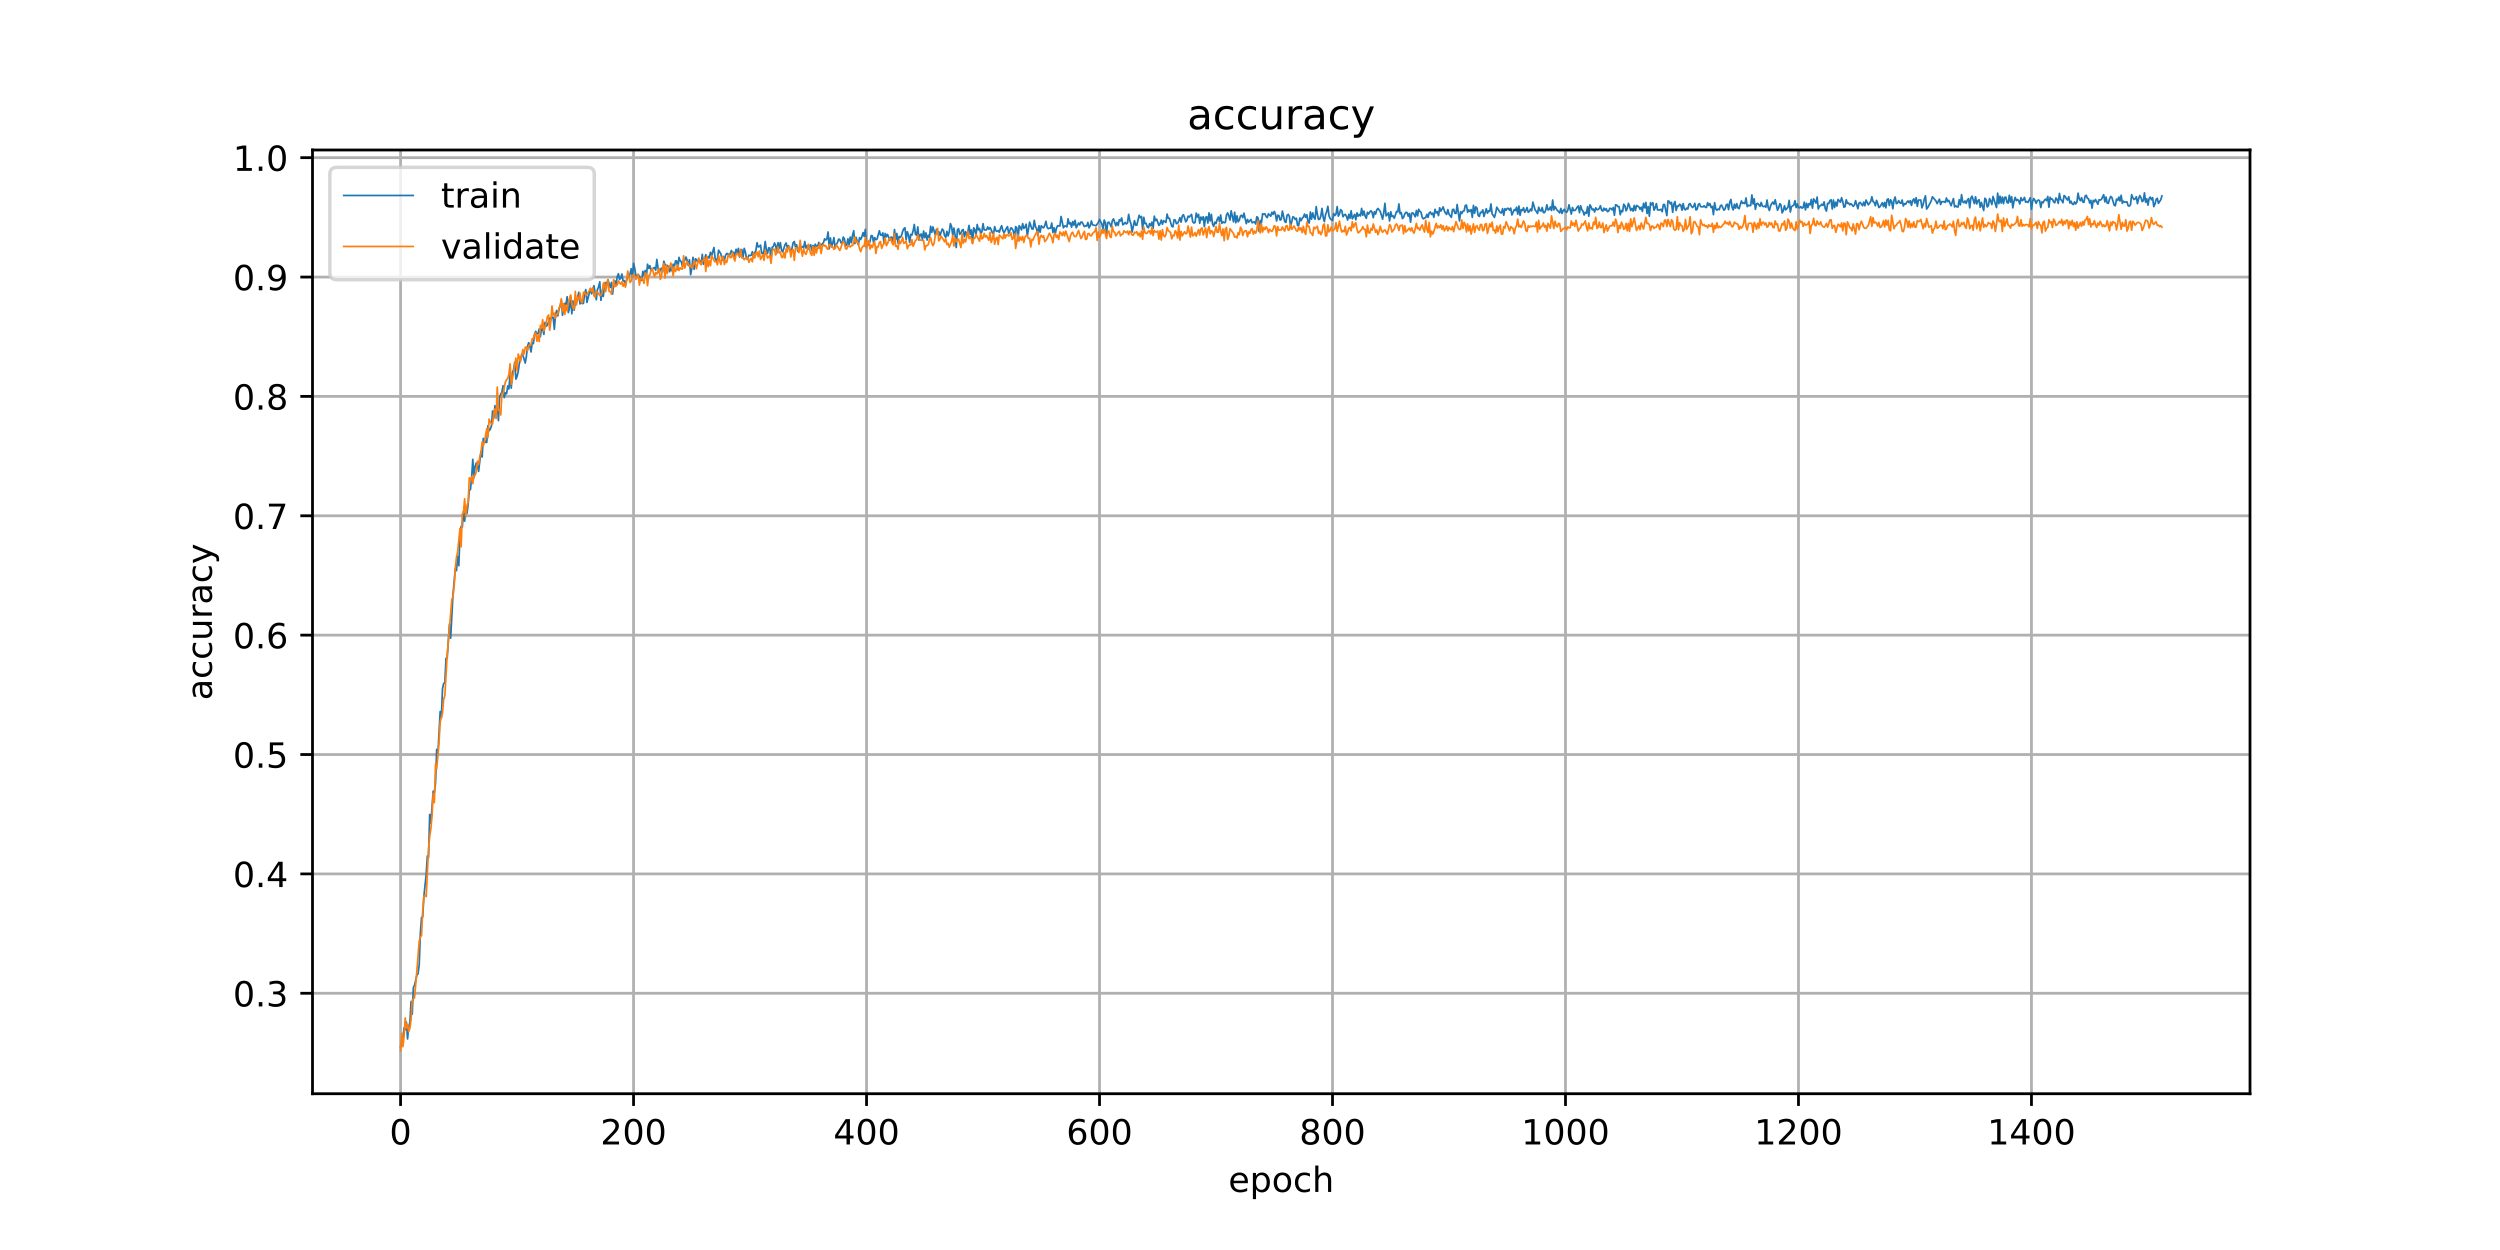 <?xml version="1.0" encoding="utf-8" standalone="no"?>
<!DOCTYPE svg PUBLIC "-//W3C//DTD SVG 1.1//EN"
  "http://www.w3.org/Graphics/SVG/1.1/DTD/svg11.dtd">
<!-- Created with matplotlib (https://matplotlib.org/) -->
<svg height="360pt" version="1.1" viewBox="0 0 720 360" width="720pt" xmlns="http://www.w3.org/2000/svg" xmlns:xlink="http://www.w3.org/1999/xlink">
 <defs>
  <style type="text/css">
*{stroke-linecap:butt;stroke-linejoin:round;}
  </style>
 </defs>
 <g id="figure_1">
  <g id="patch_1">
   <path d="M 0 360 
L 720 360 
L 720 0 
L 0 0 
z
" style="fill:#ffffff;"/>
  </g>
  <g id="axes_1">
   <g id="patch_2">
    <path d="M 90 315 
L 648 315 
L 648 43.2 
L 90 43.2 
z
" style="fill:#ffffff;"/>
   </g>
   <g id="matplotlib.axis_1">
    <g id="xtick_1">
     <g id="line2d_1">
      <path clip-path="url(#pf41ea06fa0)" d="M 115.364 315 
L 115.364 43.2 
" style="fill:none;stroke:#b0b0b0;stroke-linecap:square;stroke-width:0.8;"/>
     </g>
     <g id="line2d_2">
      <defs>
       <path d="M 0 0 
L 0 3.5 
" id="mf7e3c7be6b" style="stroke:#000000;stroke-width:0.8;"/>
      </defs>
      <g>
       <use style="stroke:#000000;stroke-width:0.8;" x="115.364" xlink:href="#mf7e3c7be6b" y="315"/>
      </g>
     </g>
     <g id="text_1">
      <!-- 0 -->
      <defs>
       <path d="M 31.781 66.406 
Q 24.172 66.406 20.328 58.906 
Q 16.5 51.422 16.5 36.375 
Q 16.5 21.391 20.328 13.891 
Q 24.172 6.391 31.781 6.391 
Q 39.453 6.391 43.281 13.891 
Q 47.125 21.391 47.125 36.375 
Q 47.125 51.422 43.281 58.906 
Q 39.453 66.406 31.781 66.406 
z
M 31.781 74.219 
Q 44.047 74.219 50.516 64.516 
Q 56.984 54.828 56.984 36.375 
Q 56.984 17.969 50.516 8.266 
Q 44.047 -1.422 31.781 -1.422 
Q 19.531 -1.422 13.062 8.266 
Q 6.594 17.969 6.594 36.375 
Q 6.594 54.828 13.062 64.516 
Q 19.531 74.219 31.781 74.219 
z
" id="DejaVuSans-48"/>
      </defs>
      <g transform="translate(112.182 329.598)scale(0.1 -0.1)">
       <use xlink:href="#DejaVuSans-48"/>
      </g>
     </g>
    </g>
    <g id="xtick_2">
     <g id="line2d_3">
      <path clip-path="url(#pf41ea06fa0)" d="M 182.463 315 
L 182.463 43.2 
" style="fill:none;stroke:#b0b0b0;stroke-linecap:square;stroke-width:0.8;"/>
     </g>
     <g id="line2d_4">
      <g>
       <use style="stroke:#000000;stroke-width:0.8;" x="182.463" xlink:href="#mf7e3c7be6b" y="315"/>
      </g>
     </g>
     <g id="text_2">
      <!-- 200 -->
      <defs>
       <path d="M 19.188 8.297 
L 53.609 8.297 
L 53.609 0 
L 7.328 0 
L 7.328 8.297 
Q 12.938 14.109 22.625 23.891 
Q 32.328 33.688 34.812 36.531 
Q 39.547 41.844 41.422 45.531 
Q 43.312 49.219 43.312 52.781 
Q 43.312 58.594 39.234 62.25 
Q 35.156 65.922 28.609 65.922 
Q 23.969 65.922 18.812 64.312 
Q 13.672 62.703 7.812 59.422 
L 7.812 69.391 
Q 13.766 71.781 18.938 73 
Q 24.125 74.219 28.422 74.219 
Q 39.75 74.219 46.484 68.547 
Q 53.219 62.891 53.219 53.422 
Q 53.219 48.922 51.531 44.891 
Q 49.859 40.875 45.406 35.406 
Q 44.188 33.984 37.641 27.219 
Q 31.109 20.453 19.188 8.297 
z
" id="DejaVuSans-50"/>
      </defs>
      <g transform="translate(172.919 329.598)scale(0.1 -0.1)">
       <use xlink:href="#DejaVuSans-50"/>
       <use x="63.623" xlink:href="#DejaVuSans-48"/>
       <use x="127.246" xlink:href="#DejaVuSans-48"/>
      </g>
     </g>
    </g>
    <g id="xtick_3">
     <g id="line2d_5">
      <path clip-path="url(#pf41ea06fa0)" d="M 249.563 315 
L 249.563 43.2 
" style="fill:none;stroke:#b0b0b0;stroke-linecap:square;stroke-width:0.8;"/>
     </g>
     <g id="line2d_6">
      <g>
       <use style="stroke:#000000;stroke-width:0.8;" x="249.563" xlink:href="#mf7e3c7be6b" y="315"/>
      </g>
     </g>
     <g id="text_3">
      <!-- 400 -->
      <defs>
       <path d="M 37.797 64.312 
L 12.891 25.391 
L 37.797 25.391 
z
M 35.203 72.906 
L 47.609 72.906 
L 47.609 25.391 
L 58.016 25.391 
L 58.016 17.188 
L 47.609 17.188 
L 47.609 0 
L 37.797 0 
L 37.797 17.188 
L 4.891 17.188 
L 4.891 26.703 
z
" id="DejaVuSans-52"/>
      </defs>
      <g transform="translate(240.019 329.598)scale(0.1 -0.1)">
       <use xlink:href="#DejaVuSans-52"/>
       <use x="63.623" xlink:href="#DejaVuSans-48"/>
       <use x="127.246" xlink:href="#DejaVuSans-48"/>
      </g>
     </g>
    </g>
    <g id="xtick_4">
     <g id="line2d_7">
      <path clip-path="url(#pf41ea06fa0)" d="M 316.662 315 
L 316.662 43.2 
" style="fill:none;stroke:#b0b0b0;stroke-linecap:square;stroke-width:0.8;"/>
     </g>
     <g id="line2d_8">
      <g>
       <use style="stroke:#000000;stroke-width:0.8;" x="316.662" xlink:href="#mf7e3c7be6b" y="315"/>
      </g>
     </g>
     <g id="text_4">
      <!-- 600 -->
      <defs>
       <path d="M 33.016 40.375 
Q 26.375 40.375 22.484 35.828 
Q 18.609 31.297 18.609 23.391 
Q 18.609 15.531 22.484 10.953 
Q 26.375 6.391 33.016 6.391 
Q 39.656 6.391 43.531 10.953 
Q 47.406 15.531 47.406 23.391 
Q 47.406 31.297 43.531 35.828 
Q 39.656 40.375 33.016 40.375 
z
M 52.594 71.297 
L 52.594 62.312 
Q 48.875 64.062 45.094 64.984 
Q 41.312 65.922 37.594 65.922 
Q 27.828 65.922 22.672 59.328 
Q 17.531 52.734 16.797 39.406 
Q 19.672 43.656 24.016 45.922 
Q 28.375 48.188 33.594 48.188 
Q 44.578 48.188 50.953 41.516 
Q 57.328 34.859 57.328 23.391 
Q 57.328 12.156 50.688 5.359 
Q 44.047 -1.422 33.016 -1.422 
Q 20.359 -1.422 13.672 8.266 
Q 6.984 17.969 6.984 36.375 
Q 6.984 53.656 15.188 63.938 
Q 23.391 74.219 37.203 74.219 
Q 40.922 74.219 44.703 73.484 
Q 48.484 72.75 52.594 71.297 
z
" id="DejaVuSans-54"/>
      </defs>
      <g transform="translate(307.119 329.598)scale(0.1 -0.1)">
       <use xlink:href="#DejaVuSans-54"/>
       <use x="63.623" xlink:href="#DejaVuSans-48"/>
       <use x="127.246" xlink:href="#DejaVuSans-48"/>
      </g>
     </g>
    </g>
    <g id="xtick_5">
     <g id="line2d_9">
      <path clip-path="url(#pf41ea06fa0)" d="M 383.762 315 
L 383.762 43.2 
" style="fill:none;stroke:#b0b0b0;stroke-linecap:square;stroke-width:0.8;"/>
     </g>
     <g id="line2d_10">
      <g>
       <use style="stroke:#000000;stroke-width:0.8;" x="383.762" xlink:href="#mf7e3c7be6b" y="315"/>
      </g>
     </g>
     <g id="text_5">
      <!-- 800 -->
      <defs>
       <path d="M 31.781 34.625 
Q 24.75 34.625 20.719 30.859 
Q 16.703 27.094 16.703 20.516 
Q 16.703 13.922 20.719 10.156 
Q 24.75 6.391 31.781 6.391 
Q 38.812 6.391 42.859 10.172 
Q 46.922 13.969 46.922 20.516 
Q 46.922 27.094 42.891 30.859 
Q 38.875 34.625 31.781 34.625 
z
M 21.922 38.812 
Q 15.578 40.375 12.031 44.719 
Q 8.5 49.078 8.5 55.328 
Q 8.5 64.062 14.719 69.141 
Q 20.953 74.219 31.781 74.219 
Q 42.672 74.219 48.875 69.141 
Q 55.078 64.062 55.078 55.328 
Q 55.078 49.078 51.531 44.719 
Q 48 40.375 41.703 38.812 
Q 48.828 37.156 52.797 32.312 
Q 56.781 27.484 56.781 20.516 
Q 56.781 9.906 50.312 4.234 
Q 43.844 -1.422 31.781 -1.422 
Q 19.734 -1.422 13.25 4.234 
Q 6.781 9.906 6.781 20.516 
Q 6.781 27.484 10.781 32.312 
Q 14.797 37.156 21.922 38.812 
z
M 18.312 54.391 
Q 18.312 48.734 21.844 45.562 
Q 25.391 42.391 31.781 42.391 
Q 38.141 42.391 41.719 45.562 
Q 45.312 48.734 45.312 54.391 
Q 45.312 60.062 41.719 63.234 
Q 38.141 66.406 31.781 66.406 
Q 25.391 66.406 21.844 63.234 
Q 18.312 60.062 18.312 54.391 
z
" id="DejaVuSans-56"/>
      </defs>
      <g transform="translate(374.218 329.598)scale(0.1 -0.1)">
       <use xlink:href="#DejaVuSans-56"/>
       <use x="63.623" xlink:href="#DejaVuSans-48"/>
       <use x="127.246" xlink:href="#DejaVuSans-48"/>
      </g>
     </g>
    </g>
    <g id="xtick_6">
     <g id="line2d_11">
      <path clip-path="url(#pf41ea06fa0)" d="M 450.861 315 
L 450.861 43.2 
" style="fill:none;stroke:#b0b0b0;stroke-linecap:square;stroke-width:0.8;"/>
     </g>
     <g id="line2d_12">
      <g>
       <use style="stroke:#000000;stroke-width:0.8;" x="450.861" xlink:href="#mf7e3c7be6b" y="315"/>
      </g>
     </g>
     <g id="text_6">
      <!-- 1000 -->
      <defs>
       <path d="M 12.406 8.297 
L 28.516 8.297 
L 28.516 63.922 
L 10.984 60.406 
L 10.984 69.391 
L 28.422 72.906 
L 38.281 72.906 
L 38.281 8.297 
L 54.391 8.297 
L 54.391 0 
L 12.406 0 
z
" id="DejaVuSans-49"/>
      </defs>
      <g transform="translate(438.136 329.598)scale(0.1 -0.1)">
       <use xlink:href="#DejaVuSans-49"/>
       <use x="63.623" xlink:href="#DejaVuSans-48"/>
       <use x="127.246" xlink:href="#DejaVuSans-48"/>
       <use x="190.869" xlink:href="#DejaVuSans-48"/>
      </g>
     </g>
    </g>
    <g id="xtick_7">
     <g id="line2d_13">
      <path clip-path="url(#pf41ea06fa0)" d="M 517.961 315 
L 517.961 43.2 
" style="fill:none;stroke:#b0b0b0;stroke-linecap:square;stroke-width:0.8;"/>
     </g>
     <g id="line2d_14">
      <g>
       <use style="stroke:#000000;stroke-width:0.8;" x="517.961" xlink:href="#mf7e3c7be6b" y="315"/>
      </g>
     </g>
     <g id="text_7">
      <!-- 1200 -->
      <g transform="translate(505.236 329.598)scale(0.1 -0.1)">
       <use xlink:href="#DejaVuSans-49"/>
       <use x="63.623" xlink:href="#DejaVuSans-50"/>
       <use x="127.246" xlink:href="#DejaVuSans-48"/>
       <use x="190.869" xlink:href="#DejaVuSans-48"/>
      </g>
     </g>
    </g>
    <g id="xtick_8">
     <g id="line2d_15">
      <path clip-path="url(#pf41ea06fa0)" d="M 585.061 315 
L 585.061 43.2 
" style="fill:none;stroke:#b0b0b0;stroke-linecap:square;stroke-width:0.8;"/>
     </g>
     <g id="line2d_16">
      <g>
       <use style="stroke:#000000;stroke-width:0.8;" x="585.061" xlink:href="#mf7e3c7be6b" y="315"/>
      </g>
     </g>
     <g id="text_8">
      <!-- 1400 -->
      <g transform="translate(572.336 329.598)scale(0.1 -0.1)">
       <use xlink:href="#DejaVuSans-49"/>
       <use x="63.623" xlink:href="#DejaVuSans-52"/>
       <use x="127.246" xlink:href="#DejaVuSans-48"/>
       <use x="190.869" xlink:href="#DejaVuSans-48"/>
      </g>
     </g>
    </g>
    <g id="text_9">
     <!-- epoch -->
     <defs>
      <path d="M 56.203 29.594 
L 56.203 25.203 
L 14.891 25.203 
Q 15.484 15.922 20.484 11.062 
Q 25.484 6.203 34.422 6.203 
Q 39.594 6.203 44.453 7.469 
Q 49.312 8.734 54.109 11.281 
L 54.109 2.781 
Q 49.266 0.734 44.188 -0.344 
Q 39.109 -1.422 33.891 -1.422 
Q 20.797 -1.422 13.156 6.188 
Q 5.516 13.812 5.516 26.812 
Q 5.516 40.234 12.766 48.109 
Q 20.016 56 32.328 56 
Q 43.359 56 49.781 48.891 
Q 56.203 41.797 56.203 29.594 
z
M 47.219 32.234 
Q 47.125 39.594 43.094 43.984 
Q 39.062 48.391 32.422 48.391 
Q 24.906 48.391 20.391 44.141 
Q 15.875 39.891 15.188 32.172 
z
" id="DejaVuSans-101"/>
      <path d="M 18.109 8.203 
L 18.109 -20.797 
L 9.078 -20.797 
L 9.078 54.688 
L 18.109 54.688 
L 18.109 46.391 
Q 20.953 51.266 25.266 53.625 
Q 29.594 56 35.594 56 
Q 45.562 56 51.781 48.094 
Q 58.016 40.188 58.016 27.297 
Q 58.016 14.406 51.781 6.484 
Q 45.562 -1.422 35.594 -1.422 
Q 29.594 -1.422 25.266 0.953 
Q 20.953 3.328 18.109 8.203 
z
M 48.688 27.297 
Q 48.688 37.203 44.609 42.844 
Q 40.531 48.484 33.406 48.484 
Q 26.266 48.484 22.188 42.844 
Q 18.109 37.203 18.109 27.297 
Q 18.109 17.391 22.188 11.75 
Q 26.266 6.109 33.406 6.109 
Q 40.531 6.109 44.609 11.75 
Q 48.688 17.391 48.688 27.297 
z
" id="DejaVuSans-112"/>
      <path d="M 30.609 48.391 
Q 23.391 48.391 19.188 42.75 
Q 14.984 37.109 14.984 27.297 
Q 14.984 17.484 19.156 11.844 
Q 23.344 6.203 30.609 6.203 
Q 37.797 6.203 41.984 11.859 
Q 46.188 17.531 46.188 27.297 
Q 46.188 37.016 41.984 42.703 
Q 37.797 48.391 30.609 48.391 
z
M 30.609 56 
Q 42.328 56 49.016 48.375 
Q 55.719 40.766 55.719 27.297 
Q 55.719 13.875 49.016 6.219 
Q 42.328 -1.422 30.609 -1.422 
Q 18.844 -1.422 12.172 6.219 
Q 5.516 13.875 5.516 27.297 
Q 5.516 40.766 12.172 48.375 
Q 18.844 56 30.609 56 
z
" id="DejaVuSans-111"/>
      <path d="M 48.781 52.594 
L 48.781 44.188 
Q 44.969 46.297 41.141 47.344 
Q 37.312 48.391 33.406 48.391 
Q 24.656 48.391 19.812 42.844 
Q 14.984 37.312 14.984 27.297 
Q 14.984 17.281 19.812 11.734 
Q 24.656 6.203 33.406 6.203 
Q 37.312 6.203 41.141 7.25 
Q 44.969 8.297 48.781 10.406 
L 48.781 2.094 
Q 45.016 0.344 40.984 -0.531 
Q 36.969 -1.422 32.422 -1.422 
Q 20.062 -1.422 12.781 6.344 
Q 5.516 14.109 5.516 27.297 
Q 5.516 40.672 12.859 48.328 
Q 20.219 56 33.016 56 
Q 37.156 56 41.109 55.141 
Q 45.062 54.297 48.781 52.594 
z
" id="DejaVuSans-99"/>
      <path d="M 54.891 33.016 
L 54.891 0 
L 45.906 0 
L 45.906 32.719 
Q 45.906 40.484 42.875 44.328 
Q 39.844 48.188 33.797 48.188 
Q 26.516 48.188 22.312 43.547 
Q 18.109 38.922 18.109 30.906 
L 18.109 0 
L 9.078 0 
L 9.078 75.984 
L 18.109 75.984 
L 18.109 46.188 
Q 21.344 51.125 25.703 53.562 
Q 30.078 56 35.797 56 
Q 45.219 56 50.047 50.172 
Q 54.891 44.344 54.891 33.016 
z
" id="DejaVuSans-104"/>
     </defs>
     <g transform="translate(353.772 343.277)scale(0.1 -0.1)">
      <use xlink:href="#DejaVuSans-101"/>
      <use x="61.523" xlink:href="#DejaVuSans-112"/>
      <use x="125" xlink:href="#DejaVuSans-111"/>
      <use x="186.182" xlink:href="#DejaVuSans-99"/>
      <use x="241.162" xlink:href="#DejaVuSans-104"/>
     </g>
    </g>
   </g>
   <g id="matplotlib.axis_2">
    <g id="ytick_1">
     <g id="line2d_17">
      <path clip-path="url(#pf41ea06fa0)" d="M 90 286.058 
L 648 286.058 
" style="fill:none;stroke:#b0b0b0;stroke-linecap:square;stroke-width:0.8;"/>
     </g>
     <g id="line2d_18">
      <defs>
       <path d="M 0 0 
L -3.5 0 
" id="m8ad1dc73aa" style="stroke:#000000;stroke-width:0.8;"/>
      </defs>
      <g>
       <use style="stroke:#000000;stroke-width:0.8;" x="90" xlink:href="#m8ad1dc73aa" y="286.058"/>
      </g>
     </g>
     <g id="text_10">
      <!-- 0.3 -->
      <defs>
       <path d="M 10.688 12.406 
L 21 12.406 
L 21 0 
L 10.688 0 
z
" id="DejaVuSans-46"/>
       <path d="M 40.578 39.312 
Q 47.656 37.797 51.625 33 
Q 55.609 28.219 55.609 21.188 
Q 55.609 10.406 48.188 4.484 
Q 40.766 -1.422 27.094 -1.422 
Q 22.516 -1.422 17.656 -0.516 
Q 12.797 0.391 7.625 2.203 
L 7.625 11.719 
Q 11.719 9.328 16.594 8.109 
Q 21.484 6.891 26.812 6.891 
Q 36.078 6.891 40.938 10.547 
Q 45.797 14.203 45.797 21.188 
Q 45.797 27.641 41.281 31.266 
Q 36.766 34.906 28.719 34.906 
L 20.219 34.906 
L 20.219 43.016 
L 29.109 43.016 
Q 36.375 43.016 40.234 45.922 
Q 44.094 48.828 44.094 54.297 
Q 44.094 59.906 40.109 62.906 
Q 36.141 65.922 28.719 65.922 
Q 24.656 65.922 20.016 65.031 
Q 15.375 64.156 9.812 62.312 
L 9.812 71.094 
Q 15.438 72.656 20.344 73.438 
Q 25.25 74.219 29.594 74.219 
Q 40.828 74.219 47.359 69.109 
Q 53.906 64.016 53.906 55.328 
Q 53.906 49.266 50.438 45.094 
Q 46.969 40.922 40.578 39.312 
z
" id="DejaVuSans-51"/>
      </defs>
      <g transform="translate(67.097 289.857)scale(0.1 -0.1)">
       <use xlink:href="#DejaVuSans-48"/>
       <use x="63.623" xlink:href="#DejaVuSans-46"/>
       <use x="95.41" xlink:href="#DejaVuSans-51"/>
      </g>
     </g>
    </g>
    <g id="ytick_2">
     <g id="line2d_19">
      <path clip-path="url(#pf41ea06fa0)" d="M 90 251.68 
L 648 251.68 
" style="fill:none;stroke:#b0b0b0;stroke-linecap:square;stroke-width:0.8;"/>
     </g>
     <g id="line2d_20">
      <g>
       <use style="stroke:#000000;stroke-width:0.8;" x="90" xlink:href="#m8ad1dc73aa" y="251.68"/>
      </g>
     </g>
     <g id="text_11">
      <!-- 0.4 -->
      <g transform="translate(67.097 255.479)scale(0.1 -0.1)">
       <use xlink:href="#DejaVuSans-48"/>
       <use x="63.623" xlink:href="#DejaVuSans-46"/>
       <use x="95.41" xlink:href="#DejaVuSans-52"/>
      </g>
     </g>
    </g>
    <g id="ytick_3">
     <g id="line2d_21">
      <path clip-path="url(#pf41ea06fa0)" d="M 90 217.302 
L 648 217.302 
" style="fill:none;stroke:#b0b0b0;stroke-linecap:square;stroke-width:0.8;"/>
     </g>
     <g id="line2d_22">
      <g>
       <use style="stroke:#000000;stroke-width:0.8;" x="90" xlink:href="#m8ad1dc73aa" y="217.302"/>
      </g>
     </g>
     <g id="text_12">
      <!-- 0.5 -->
      <defs>
       <path d="M 10.797 72.906 
L 49.516 72.906 
L 49.516 64.594 
L 19.828 64.594 
L 19.828 46.734 
Q 21.969 47.469 24.109 47.828 
Q 26.266 48.188 28.422 48.188 
Q 40.625 48.188 47.75 41.5 
Q 54.891 34.812 54.891 23.391 
Q 54.891 11.625 47.562 5.094 
Q 40.234 -1.422 26.906 -1.422 
Q 22.312 -1.422 17.547 -0.641 
Q 12.797 0.141 7.719 1.703 
L 7.719 11.625 
Q 12.109 9.234 16.797 8.062 
Q 21.484 6.891 26.703 6.891 
Q 35.156 6.891 40.078 11.328 
Q 45.016 15.766 45.016 23.391 
Q 45.016 31 40.078 35.438 
Q 35.156 39.891 26.703 39.891 
Q 22.75 39.891 18.812 39.016 
Q 14.891 38.141 10.797 36.281 
z
" id="DejaVuSans-53"/>
      </defs>
      <g transform="translate(67.097 221.102)scale(0.1 -0.1)">
       <use xlink:href="#DejaVuSans-48"/>
       <use x="63.623" xlink:href="#DejaVuSans-46"/>
       <use x="95.41" xlink:href="#DejaVuSans-53"/>
      </g>
     </g>
    </g>
    <g id="ytick_4">
     <g id="line2d_23">
      <path clip-path="url(#pf41ea06fa0)" d="M 90 182.925 
L 648 182.925 
" style="fill:none;stroke:#b0b0b0;stroke-linecap:square;stroke-width:0.8;"/>
     </g>
     <g id="line2d_24">
      <g>
       <use style="stroke:#000000;stroke-width:0.8;" x="90" xlink:href="#m8ad1dc73aa" y="182.925"/>
      </g>
     </g>
     <g id="text_13">
      <!-- 0.6 -->
      <g transform="translate(67.097 186.724)scale(0.1 -0.1)">
       <use xlink:href="#DejaVuSans-48"/>
       <use x="63.623" xlink:href="#DejaVuSans-46"/>
       <use x="95.41" xlink:href="#DejaVuSans-54"/>
      </g>
     </g>
    </g>
    <g id="ytick_5">
     <g id="line2d_25">
      <path clip-path="url(#pf41ea06fa0)" d="M 90 148.547 
L 648 148.547 
" style="fill:none;stroke:#b0b0b0;stroke-linecap:square;stroke-width:0.8;"/>
     </g>
     <g id="line2d_26">
      <g>
       <use style="stroke:#000000;stroke-width:0.8;" x="90" xlink:href="#m8ad1dc73aa" y="148.547"/>
      </g>
     </g>
     <g id="text_14">
      <!-- 0.7 -->
      <defs>
       <path d="M 8.203 72.906 
L 55.078 72.906 
L 55.078 68.703 
L 28.609 0 
L 18.312 0 
L 43.219 64.594 
L 8.203 64.594 
z
" id="DejaVuSans-55"/>
      </defs>
      <g transform="translate(67.097 152.346)scale(0.1 -0.1)">
       <use xlink:href="#DejaVuSans-48"/>
       <use x="63.623" xlink:href="#DejaVuSans-46"/>
       <use x="95.41" xlink:href="#DejaVuSans-55"/>
      </g>
     </g>
    </g>
    <g id="ytick_6">
     <g id="line2d_27">
      <path clip-path="url(#pf41ea06fa0)" d="M 90 114.169 
L 648 114.169 
" style="fill:none;stroke:#b0b0b0;stroke-linecap:square;stroke-width:0.8;"/>
     </g>
     <g id="line2d_28">
      <g>
       <use style="stroke:#000000;stroke-width:0.8;" x="90" xlink:href="#m8ad1dc73aa" y="114.169"/>
      </g>
     </g>
     <g id="text_15">
      <!-- 0.8 -->
      <g transform="translate(67.097 117.968)scale(0.1 -0.1)">
       <use xlink:href="#DejaVuSans-48"/>
       <use x="63.623" xlink:href="#DejaVuSans-46"/>
       <use x="95.41" xlink:href="#DejaVuSans-56"/>
      </g>
     </g>
    </g>
    <g id="ytick_7">
     <g id="line2d_29">
      <path clip-path="url(#pf41ea06fa0)" d="M 90 79.791 
L 648 79.791 
" style="fill:none;stroke:#b0b0b0;stroke-linecap:square;stroke-width:0.8;"/>
     </g>
     <g id="line2d_30">
      <g>
       <use style="stroke:#000000;stroke-width:0.8;" x="90" xlink:href="#m8ad1dc73aa" y="79.791"/>
      </g>
     </g>
     <g id="text_16">
      <!-- 0.9 -->
      <defs>
       <path d="M 10.984 1.516 
L 10.984 10.5 
Q 14.703 8.734 18.5 7.812 
Q 22.312 6.891 25.984 6.891 
Q 35.75 6.891 40.891 13.453 
Q 46.047 20.016 46.781 33.406 
Q 43.953 29.203 39.594 26.953 
Q 35.25 24.703 29.984 24.703 
Q 19.047 24.703 12.672 31.312 
Q 6.297 37.938 6.297 49.422 
Q 6.297 60.641 12.938 67.422 
Q 19.578 74.219 30.609 74.219 
Q 43.266 74.219 49.922 64.516 
Q 56.594 54.828 56.594 36.375 
Q 56.594 19.141 48.406 8.859 
Q 40.234 -1.422 26.422 -1.422 
Q 22.703 -1.422 18.891 -0.688 
Q 15.094 0.047 10.984 1.516 
z
M 30.609 32.422 
Q 37.25 32.422 41.125 36.953 
Q 45.016 41.5 45.016 49.422 
Q 45.016 57.281 41.125 61.844 
Q 37.25 66.406 30.609 66.406 
Q 23.969 66.406 20.094 61.844 
Q 16.219 57.281 16.219 49.422 
Q 16.219 41.5 20.094 36.953 
Q 23.969 32.422 30.609 32.422 
z
" id="DejaVuSans-57"/>
      </defs>
      <g transform="translate(67.097 83.59)scale(0.1 -0.1)">
       <use xlink:href="#DejaVuSans-48"/>
       <use x="63.623" xlink:href="#DejaVuSans-46"/>
       <use x="95.41" xlink:href="#DejaVuSans-57"/>
      </g>
     </g>
    </g>
    <g id="ytick_8">
     <g id="line2d_31">
      <path clip-path="url(#pf41ea06fa0)" d="M 90 45.413 
L 648 45.413 
" style="fill:none;stroke:#b0b0b0;stroke-linecap:square;stroke-width:0.8;"/>
     </g>
     <g id="line2d_32">
      <g>
       <use style="stroke:#000000;stroke-width:0.8;" x="90" xlink:href="#m8ad1dc73aa" y="45.413"/>
      </g>
     </g>
     <g id="text_17">
      <!-- 1.0 -->
      <g transform="translate(67.097 49.212)scale(0.1 -0.1)">
       <use xlink:href="#DejaVuSans-49"/>
       <use x="63.623" xlink:href="#DejaVuSans-46"/>
       <use x="95.41" xlink:href="#DejaVuSans-48"/>
      </g>
     </g>
    </g>
    <g id="text_18">
     <!-- accuracy -->
     <defs>
      <path d="M 34.281 27.484 
Q 23.391 27.484 19.188 25 
Q 14.984 22.516 14.984 16.5 
Q 14.984 11.719 18.141 8.906 
Q 21.297 6.109 26.703 6.109 
Q 34.188 6.109 38.703 11.406 
Q 43.219 16.703 43.219 25.484 
L 43.219 27.484 
z
M 52.203 31.203 
L 52.203 0 
L 43.219 0 
L 43.219 8.297 
Q 40.141 3.328 35.547 0.953 
Q 30.953 -1.422 24.312 -1.422 
Q 15.922 -1.422 10.953 3.297 
Q 6 8.016 6 15.922 
Q 6 25.141 12.172 29.828 
Q 18.359 34.516 30.609 34.516 
L 43.219 34.516 
L 43.219 35.406 
Q 43.219 41.609 39.141 45 
Q 35.062 48.391 27.688 48.391 
Q 23 48.391 18.547 47.266 
Q 14.109 46.141 10.016 43.891 
L 10.016 52.203 
Q 14.938 54.109 19.578 55.047 
Q 24.219 56 28.609 56 
Q 40.484 56 46.344 49.844 
Q 52.203 43.703 52.203 31.203 
z
" id="DejaVuSans-97"/>
      <path d="M 8.5 21.578 
L 8.5 54.688 
L 17.484 54.688 
L 17.484 21.922 
Q 17.484 14.156 20.5 10.266 
Q 23.531 6.391 29.594 6.391 
Q 36.859 6.391 41.078 11.031 
Q 45.312 15.672 45.312 23.688 
L 45.312 54.688 
L 54.297 54.688 
L 54.297 0 
L 45.312 0 
L 45.312 8.406 
Q 42.047 3.422 37.719 1 
Q 33.406 -1.422 27.688 -1.422 
Q 18.266 -1.422 13.375 4.438 
Q 8.5 10.297 8.5 21.578 
z
M 31.109 56 
z
" id="DejaVuSans-117"/>
      <path d="M 41.109 46.297 
Q 39.594 47.172 37.812 47.578 
Q 36.031 48 33.891 48 
Q 26.266 48 22.188 43.047 
Q 18.109 38.094 18.109 28.812 
L 18.109 0 
L 9.078 0 
L 9.078 54.688 
L 18.109 54.688 
L 18.109 46.188 
Q 20.953 51.172 25.484 53.578 
Q 30.031 56 36.531 56 
Q 37.453 56 38.578 55.875 
Q 39.703 55.766 41.062 55.516 
z
" id="DejaVuSans-114"/>
      <path d="M 32.172 -5.078 
Q 28.375 -14.844 24.75 -17.812 
Q 21.141 -20.797 15.094 -20.797 
L 7.906 -20.797 
L 7.906 -13.281 
L 13.188 -13.281 
Q 16.891 -13.281 18.938 -11.516 
Q 21 -9.766 23.484 -3.219 
L 25.094 0.875 
L 2.984 54.688 
L 12.5 54.688 
L 29.594 11.922 
L 46.688 54.688 
L 56.203 54.688 
z
" id="DejaVuSans-121"/>
     </defs>
     <g transform="translate(61.017 201.659)rotate(-90)scale(0.1 -0.1)">
      <use xlink:href="#DejaVuSans-97"/>
      <use x="61.279" xlink:href="#DejaVuSans-99"/>
      <use x="116.26" xlink:href="#DejaVuSans-99"/>
      <use x="171.24" xlink:href="#DejaVuSans-117"/>
      <use x="234.619" xlink:href="#DejaVuSans-114"/>
      <use x="275.732" xlink:href="#DejaVuSans-97"/>
      <use x="337.012" xlink:href="#DejaVuSans-99"/>
      <use x="391.992" xlink:href="#DejaVuSans-121"/>
     </g>
    </g>
   </g>
   <g id="line2d_33">
    <path clip-path="url(#pf41ea06fa0)" d="M 115.364 301.442 
L 115.699 299.723 
L 116.035 299.208 
L 116.37 296.028 
L 116.706 296.543 
L 117.041 294.395 
L 117.377 299.208 
L 117.712 295.684 
L 118.048 294.481 
L 118.383 288.465 
L 118.719 292.074 
L 119.054 284.425 
L 119.39 283.738 
L 120.061 280.816 
L 120.396 280.472 
L 120.732 277.807 
L 121.067 268.697 
L 121.403 264.228 
L 121.738 264.056 
L 122.074 258.212 
L 122.745 251.766 
L 123.08 246.524 
L 123.416 246.953 
L 123.751 234.577 
L 124.087 237.07 
L 124.758 227.874 
L 125.093 228.389 
L 125.429 225.553 
L 125.764 215.841 
L 126.1 217.388 
L 126.771 204.926 
L 127.106 206.731 
L 127.442 198.309 
L 127.777 196.848 
L 128.113 196.59 
L 128.448 189.628 
L 128.784 189.542 
L 129.455 179.745 
L 129.79 183.784 
L 130.461 171.15 
L 131.132 163.845 
L 131.468 164.36 
L 131.803 160.235 
L 132.139 162.899 
L 132.474 153.961 
L 132.81 151.555 
L 133.145 151.813 
L 133.481 147.258 
L 133.816 150.094 
L 134.152 147 
L 134.487 147.859 
L 134.823 145.281 
L 135.158 141.155 
L 135.494 140.984 
L 135.829 137.46 
L 136.165 132.303 
L 136.5 137.546 
L 136.835 134.28 
L 137.171 133.334 
L 137.506 134.194 
L 137.842 135.741 
L 138.513 129.983 
L 138.848 131.616 
L 139.184 126.287 
L 139.519 126.631 
L 139.855 127.404 
L 140.19 127.404 
L 140.526 122.591 
L 140.861 124.052 
L 141.197 123.623 
L 141.532 122.677 
L 141.868 118.38 
L 142.203 120.443 
L 142.539 116.833 
L 142.874 119.325 
L 143.21 115.974 
L 143.545 121.13 
L 143.881 114.427 
L 144.216 113.481 
L 144.552 112.88 
L 144.887 111.075 
L 145.223 114.513 
L 145.558 113.137 
L 145.894 113.395 
L 146.229 111.161 
L 146.565 112.02 
L 146.9 107.981 
L 147.236 111.762 
L 147.571 107.293 
L 147.907 106.52 
L 148.242 104.371 
L 148.578 109.184 
L 148.913 108.411 
L 149.249 106.949 
L 149.584 104.629 
L 149.92 103.598 
L 150.255 101.965 
L 150.591 102.308 
L 151.262 104.543 
L 151.597 102.652 
L 151.933 99.73 
L 152.268 98.699 
L 152.604 99.73 
L 152.939 101.363 
L 153.275 98.613 
L 153.61 98.957 
L 153.946 96.292 
L 154.281 95.433 
L 154.617 96.206 
L 154.952 96.12 
L 155.288 94.745 
L 155.623 96.98 
L 155.959 94.659 
L 156.294 94.659 
L 156.63 96.292 
L 156.965 92.855 
L 157.301 93.972 
L 157.636 93.628 
L 157.972 92.769 
L 158.307 91.565 
L 158.643 92.081 
L 158.978 91.308 
L 159.314 91.393 
L 159.649 94.831 
L 159.985 90.706 
L 160.32 89.417 
L 160.656 90.964 
L 160.991 89.073 
L 161.327 88.128 
L 161.662 86.495 
L 161.998 90.792 
L 162.333 88.557 
L 162.669 87.354 
L 163.004 87.612 
L 163.34 85.463 
L 163.675 90.018 
L 164.011 88.643 
L 164.346 85.291 
L 164.682 90.362 
L 165.017 86.667 
L 165.353 89.331 
L 165.688 87.01 
L 166.024 87.01 
L 166.695 84.174 
L 167.03 87.526 
L 167.366 86.838 
L 167.701 87.44 
L 168.037 87.354 
L 168.372 84.604 
L 168.708 83.401 
L 169.043 87.096 
L 170.05 83.057 
L 170.385 84.604 
L 170.721 83.658 
L 171.056 82.283 
L 171.727 86.323 
L 172.063 83.401 
L 172.398 82.627 
L 172.734 81.166 
L 173.069 86.495 
L 173.405 83.744 
L 173.74 85.377 
L 174.076 82.541 
L 174.411 81.424 
L 174.747 81.768 
L 175.082 80.564 
L 175.753 82.799 
L 176.089 81.338 
L 176.424 84.69 
L 176.76 81.768 
L 177.095 80.908 
L 177.431 81.94 
L 177.766 79.705 
L 178.102 78.846 
L 178.437 80.478 
L 178.773 80.135 
L 179.108 78.931 
L 179.444 80.908 
L 179.779 80.822 
L 180.115 82.283 
L 180.45 80.65 
L 180.786 79.877 
L 181.121 79.791 
L 181.457 78.846 
L 181.792 77.384 
L 182.128 79.963 
L 182.463 75.837 
L 182.799 77.299 
L 183.134 79.361 
L 183.47 79.447 
L 183.805 79.103 
L 184.141 79.533 
L 184.476 80.393 
L 184.812 80.736 
L 185.147 78.158 
L 185.483 79.275 
L 185.818 77.9 
L 186.154 79.705 
L 186.489 76.095 
L 186.825 77.299 
L 187.16 76.525 
L 187.496 77.986 
L 187.831 77.47 
L 188.502 77.041 
L 188.838 77.814 
L 189.173 74.72 
L 189.509 77.213 
L 189.844 78.588 
L 190.18 77.642 
L 190.515 77.213 
L 190.851 78.244 
L 191.186 75.236 
L 191.522 76.181 
L 191.857 76.525 
L 192.193 76.439 
L 192.528 76.955 
L 192.864 78.244 
L 193.199 77.127 
L 193.535 77.986 
L 193.87 76.095 
L 194.206 76.955 
L 194.541 75.15 
L 194.877 75.15 
L 195.212 77.642 
L 195.548 74.119 
L 195.883 75.15 
L 196.219 75.322 
L 196.554 76.869 
L 196.89 74.72 
L 197.225 74.978 
L 197.561 74.033 
L 197.896 74.978 
L 198.232 76.439 
L 198.567 74.806 
L 198.903 79.103 
L 199.238 77.299 
L 199.574 74.119 
L 199.909 77.556 
L 200.245 74.548 
L 200.58 74.72 
L 200.916 75.58 
L 201.251 74.806 
L 201.587 75.064 
L 201.922 76.095 
L 202.258 73.259 
L 202.593 76.095 
L 203.264 73.345 
L 203.6 75.064 
L 203.935 73.861 
L 204.271 74.29 
L 204.606 72.658 
L 204.942 73.689 
L 205.613 71.282 
L 205.948 74.376 
L 206.284 75.15 
L 206.619 74.462 
L 206.955 72.056 
L 207.626 73.173 
L 207.961 74.978 
L 208.297 73.861 
L 208.632 74.892 
L 208.968 73.517 
L 209.303 73.001 
L 209.639 73.087 
L 209.974 73.861 
L 210.645 72.142 
L 210.981 73.001 
L 211.316 72.658 
L 211.652 73.775 
L 211.987 71.798 
L 212.323 72.829 
L 212.658 71.54 
L 212.994 74.033 
L 213.329 72.142 
L 213.665 71.884 
L 214 74.033 
L 214.335 71.54 
L 214.671 72.572 
L 215.006 74.548 
L 215.342 74.548 
L 215.677 73.517 
L 216.013 73.603 
L 216.348 73.517 
L 216.684 72.486 
L 217.019 74.119 
L 217.355 72.829 
L 217.69 72.142 
L 218.026 69.907 
L 218.361 71.111 
L 218.697 71.025 
L 219.032 70.595 
L 219.368 72.915 
L 219.703 73.173 
L 220.039 72.228 
L 220.374 69.564 
L 220.71 71.884 
L 221.045 73.001 
L 221.381 71.368 
L 221.716 71.454 
L 222.052 74.892 
L 222.387 71.196 
L 222.723 71.025 
L 223.058 69.993 
L 223.394 70.681 
L 223.729 72.829 
L 224.065 69.907 
L 224.4 71.54 
L 224.736 69.907 
L 225.071 72.056 
L 225.407 72.572 
L 226.078 70.509 
L 226.413 69.993 
L 226.749 71.282 
L 227.084 70.767 
L 227.755 72.658 
L 228.091 71.54 
L 228.426 69.907 
L 228.762 69.564 
L 229.097 71.111 
L 229.433 70.509 
L 229.768 72.4 
L 230.104 71.712 
L 230.439 70.509 
L 230.775 71.368 
L 231.11 71.025 
L 231.446 71.282 
L 231.781 69.564 
L 232.117 71.454 
L 232.452 70.767 
L 232.788 71.712 
L 233.123 70.853 
L 233.459 70.509 
L 233.794 72.056 
L 234.13 70.681 
L 234.465 71.54 
L 234.801 70.337 
L 235.136 70.939 
L 235.472 71.025 
L 235.807 69.821 
L 236.143 70.595 
L 236.478 70.595 
L 237.149 69.907 
L 237.485 68.79 
L 237.82 69.134 
L 238.156 68.79 
L 238.491 66.813 
L 238.827 71.626 
L 239.162 68.532 
L 239.498 71.111 
L 239.833 69.993 
L 240.169 68.446 
L 240.504 71.368 
L 240.84 70.423 
L 241.175 69.907 
L 241.511 68.876 
L 241.846 68.962 
L 242.182 69.907 
L 242.517 70.079 
L 242.853 68.274 
L 243.188 68.79 
L 243.524 70.767 
L 243.859 70.509 
L 244.195 68.79 
L 244.53 70.509 
L 244.866 68.274 
L 245.201 69.907 
L 245.537 67.759 
L 245.872 66.47 
L 246.208 70.165 
L 246.543 68.36 
L 247.214 70.509 
L 247.55 68.446 
L 247.885 68.962 
L 248.221 68.188 
L 248.556 66.985 
L 248.892 68.102 
L 249.227 66.04 
L 249.563 71.111 
L 249.898 70.509 
L 250.234 70.509 
L 250.569 69.478 
L 250.905 67.845 
L 251.24 67.931 
L 251.576 69.821 
L 251.911 68.446 
L 252.247 69.048 
L 252.582 68.876 
L 253.253 66.47 
L 253.589 67.673 
L 253.924 67.759 
L 254.26 67.071 
L 254.595 70.079 
L 254.931 67.243 
L 255.266 68.188 
L 255.602 67.501 
L 256.273 69.22 
L 256.608 68.274 
L 256.944 68.36 
L 257.279 69.993 
L 257.615 66.126 
L 257.95 68.962 
L 258.286 67.243 
L 258.621 69.993 
L 258.957 68.102 
L 259.292 68.36 
L 259.628 67.845 
L 259.963 66.641 
L 260.299 65.868 
L 260.634 65.61 
L 260.97 69.048 
L 261.305 66.727 
L 261.641 67.673 
L 261.976 69.821 
L 262.312 67.501 
L 262.647 67.673 
L 262.983 66.47 
L 263.318 64.665 
L 263.654 67.501 
L 263.989 67.759 
L 264.325 65.352 
L 264.66 69.134 
L 264.996 67.587 
L 265.331 67.415 
L 265.667 68.962 
L 266.002 66.555 
L 266.338 68.446 
L 266.673 67.071 
L 267.009 69.134 
L 267.344 67.759 
L 267.68 68.36 
L 268.015 65.18 
L 268.351 66.899 
L 268.686 65.352 
L 269.357 67.673 
L 269.693 66.04 
L 270.028 66.727 
L 270.364 66.727 
L 270.699 67.845 
L 271.37 65.954 
L 271.706 66.384 
L 272.041 67.845 
L 272.377 68.36 
L 272.712 66.641 
L 273.048 67.931 
L 273.383 66.813 
L 273.719 64.407 
L 274.054 65.266 
L 274.39 67.759 
L 274.725 65.696 
L 275.061 67.759 
L 275.396 71.282 
L 275.732 66.212 
L 276.067 65.868 
L 276.403 67.501 
L 276.738 67.157 
L 277.074 66.298 
L 277.409 66.126 
L 277.745 68.188 
L 278.08 66.727 
L 278.416 67.759 
L 278.751 66.641 
L 279.087 64.923 
L 279.422 67.501 
L 279.758 66.212 
L 280.093 69.993 
L 280.429 65.61 
L 280.764 66.212 
L 281.1 67.673 
L 281.435 64.665 
L 281.771 66.212 
L 282.106 65.782 
L 282.442 67.243 
L 282.777 66.813 
L 283.113 64.407 
L 283.448 66.212 
L 284.119 66.212 
L 284.455 65.352 
L 284.79 66.04 
L 285.126 65.524 
L 285.461 66.126 
L 285.797 67.071 
L 286.132 67.329 
L 286.468 65.266 
L 286.803 66.47 
L 287.139 66.641 
L 287.474 66.384 
L 287.81 66.899 
L 288.145 65.696 
L 288.481 65.008 
L 288.816 66.384 
L 289.152 67.071 
L 289.823 65.782 
L 290.158 65.266 
L 290.494 67.243 
L 291.165 65.61 
L 291.5 65.868 
L 291.835 66.555 
L 292.171 68.36 
L 292.506 65.266 
L 292.842 65.61 
L 293.177 69.306 
L 293.513 65.008 
L 293.848 65.438 
L 294.184 66.212 
L 294.519 64.407 
L 294.855 65.782 
L 295.19 65.438 
L 295.526 64.579 
L 295.861 67.931 
L 296.532 63.977 
L 297.203 65.954 
L 297.539 65.954 
L 297.874 63.461 
L 298.21 65.266 
L 298.545 65.868 
L 298.881 67.759 
L 299.216 65.008 
L 299.552 66.899 
L 299.887 65.008 
L 300.223 65.438 
L 300.558 65.61 
L 300.894 64.923 
L 301.229 63.719 
L 301.565 65.438 
L 301.9 65.868 
L 302.236 65.696 
L 302.571 65.696 
L 302.907 64.235 
L 303.242 66.985 
L 303.578 65.61 
L 303.913 67.329 
L 304.249 65.782 
L 304.584 65.008 
L 305.255 65.094 
L 305.591 62.344 
L 306.262 65.61 
L 306.597 65.094 
L 306.933 65.094 
L 307.268 65.352 
L 307.604 63.032 
L 307.939 64.493 
L 308.275 64.149 
L 308.61 65.438 
L 308.946 63.805 
L 309.281 64.837 
L 309.617 63.461 
L 309.952 65.61 
L 310.623 64.235 
L 310.959 64.751 
L 311.294 63.977 
L 311.63 63.977 
L 312.301 65.266 
L 312.636 65.008 
L 312.972 65.094 
L 313.307 64.063 
L 313.643 65.61 
L 313.978 65.008 
L 314.314 63.633 
L 314.649 64.751 
L 315.656 65.008 
L 316.327 64.063 
L 316.662 63.204 
L 317.333 64.493 
L 317.669 66.04 
L 318.004 63.376 
L 318.34 64.149 
L 318.675 67.329 
L 319.011 64.149 
L 319.346 63.977 
L 319.682 64.493 
L 320.017 65.352 
L 320.353 63.547 
L 320.688 63.032 
L 321.359 65.008 
L 321.695 64.063 
L 322.03 64.923 
L 322.366 63.29 
L 322.701 63.633 
L 323.037 62.774 
L 323.372 64.751 
L 323.708 64.493 
L 324.043 64.063 
L 324.379 64.493 
L 324.714 64.235 
L 325.05 61.743 
L 325.385 63.547 
L 325.721 64.493 
L 326.056 66.813 
L 326.727 63.547 
L 327.063 64.837 
L 327.398 64.837 
L 328.069 62 
L 328.405 62.688 
L 328.74 62.344 
L 329.076 66.04 
L 329.411 62.602 
L 329.747 64.407 
L 330.082 64.321 
L 330.418 65.352 
L 330.753 65.61 
L 331.089 64.407 
L 331.424 65.008 
L 331.76 63.977 
L 332.095 65.782 
L 332.431 62.258 
L 332.766 63.547 
L 333.102 63.118 
L 333.773 64.923 
L 334.108 64.407 
L 334.444 63.376 
L 334.779 64.579 
L 335.115 63.547 
L 335.786 64.063 
L 336.121 61.657 
L 336.457 62.86 
L 336.792 62.86 
L 337.463 65.18 
L 337.799 65.352 
L 338.134 63.29 
L 338.47 63.376 
L 338.805 64.407 
L 339.141 64.321 
L 339.476 63.633 
L 339.812 62.688 
L 340.147 63.977 
L 340.483 62.258 
L 340.818 61.829 
L 341.154 62.688 
L 341.489 63.891 
L 341.825 63.461 
L 342.16 62.258 
L 342.496 62.516 
L 343.167 61.743 
L 343.502 63.891 
L 343.838 64.235 
L 344.173 64.063 
L 344.509 61.399 
L 344.844 62.516 
L 345.18 61.743 
L 345.515 64.321 
L 345.851 62.516 
L 346.186 63.29 
L 346.522 62.43 
L 346.857 65.266 
L 347.193 62.602 
L 347.528 62.43 
L 347.864 64.235 
L 348.199 61.313 
L 348.535 63.633 
L 348.87 61.743 
L 349.206 64.493 
L 349.541 65.18 
L 349.877 63.977 
L 350.212 64.407 
L 350.548 63.204 
L 350.883 62.516 
L 351.219 63.805 
L 351.554 61.914 
L 351.89 64.321 
L 352.225 63.891 
L 352.561 64.149 
L 352.896 64.063 
L 353.232 61.914 
L 353.567 61.313 
L 353.903 62.172 
L 354.238 63.376 
L 354.574 60.711 
L 355.245 63.891 
L 355.58 61.141 
L 355.916 64.149 
L 356.251 62.172 
L 356.587 63.891 
L 356.922 63.376 
L 357.258 62.172 
L 357.593 62 
L 357.929 62.688 
L 358.264 61.399 
L 358.935 64.407 
L 359.271 63.204 
L 359.606 63.977 
L 360.277 63.204 
L 360.613 64.149 
L 361.284 63.891 
L 361.619 64.493 
L 361.955 62.43 
L 362.29 62.688 
L 362.626 66.641 
L 362.961 63.461 
L 363.297 64.149 
L 363.632 61.571 
L 363.968 61.743 
L 364.303 61.571 
L 364.639 62.344 
L 364.974 62.688 
L 365.31 61.571 
L 365.981 62.258 
L 366.316 61.141 
L 366.652 61.743 
L 366.987 60.883 
L 367.323 61.657 
L 367.658 63.633 
L 367.994 62 
L 368.329 62.086 
L 368.665 63.376 
L 369 63.204 
L 369.335 60.797 
L 370.006 63.805 
L 370.342 64.063 
L 370.677 62 
L 371.013 61.743 
L 371.348 62.344 
L 371.684 65.266 
L 372.355 62.43 
L 372.69 62.602 
L 373.026 63.204 
L 373.361 62.86 
L 373.697 64.923 
L 374.032 64.837 
L 374.368 62.774 
L 374.703 63.547 
L 375.039 62.86 
L 375.374 62.516 
L 375.71 61.657 
L 376.045 62.602 
L 376.381 61.829 
L 376.716 63.977 
L 377.052 64.235 
L 377.387 61.055 
L 377.723 63.118 
L 378.058 61.313 
L 378.394 62.602 
L 378.729 63.118 
L 379.065 59.508 
L 379.4 61.829 
L 379.736 63.204 
L 380.071 63.118 
L 380.407 62.172 
L 380.742 60.024 
L 381.078 62.602 
L 381.413 63.805 
L 381.749 61.829 
L 382.084 60.969 
L 382.42 59.422 
L 382.755 62.172 
L 383.091 62.946 
L 383.426 63.29 
L 383.762 63.461 
L 384.097 61.485 
L 384.433 62.086 
L 384.768 61.657 
L 385.104 59.508 
L 385.439 62.258 
L 385.775 61.571 
L 386.11 60.367 
L 386.446 60.711 
L 386.781 62.43 
L 387.117 61.914 
L 387.452 61.743 
L 387.788 62.344 
L 388.123 63.376 
L 388.459 61.743 
L 388.794 62.86 
L 389.13 60.711 
L 389.465 63.032 
L 390.136 61.743 
L 390.472 63.29 
L 390.807 61.313 
L 391.143 62.258 
L 391.478 61.743 
L 391.814 62.172 
L 392.149 60.024 
L 392.485 62 
L 392.82 60.797 
L 393.156 62.258 
L 393.491 62.86 
L 393.827 61.141 
L 394.162 61.657 
L 394.498 61.055 
L 394.833 60.711 
L 395.169 61.141 
L 395.504 62.688 
L 395.84 60.969 
L 396.175 61.657 
L 396.511 60.453 
L 396.846 60.024 
L 397.517 60.883 
L 398.188 63.118 
L 398.524 61.227 
L 398.859 58.563 
L 399.195 62.172 
L 399.53 61.829 
L 399.866 61.313 
L 400.201 63.633 
L 400.537 60.969 
L 400.872 62.344 
L 401.208 62.172 
L 401.543 62.86 
L 402.214 60.883 
L 402.55 61.055 
L 402.885 58.734 
L 403.221 61.571 
L 403.556 61.227 
L 403.892 62.946 
L 404.227 62.602 
L 404.563 61.657 
L 404.898 61.141 
L 405.234 61.227 
L 405.569 62.258 
L 405.905 61.485 
L 406.24 63.977 
L 406.576 61.399 
L 406.911 61.313 
L 407.247 61.743 
L 407.582 62.43 
L 407.918 60.625 
L 408.253 62.172 
L 408.589 60.282 
L 408.924 60.883 
L 409.26 61.141 
L 409.595 62.602 
L 409.931 63.032 
L 410.266 62.774 
L 410.602 62.688 
L 410.937 61.743 
L 411.273 62.602 
L 411.608 61.313 
L 411.944 61.055 
L 412.279 61.743 
L 412.615 61.399 
L 412.95 62.602 
L 413.286 60.282 
L 413.621 61.313 
L 413.957 60.969 
L 414.292 62.086 
L 414.628 59.852 
L 414.963 60.797 
L 415.634 59.594 
L 415.97 60.711 
L 416.305 61.399 
L 416.641 61.743 
L 416.976 60.367 
L 417.312 61.657 
L 417.983 62.602 
L 418.318 60.367 
L 418.654 60.282 
L 418.989 61.399 
L 419.325 61.485 
L 419.66 58.906 
L 420.331 63.633 
L 420.667 60.969 
L 421.002 61.485 
L 421.338 60.797 
L 421.673 60.711 
L 422.009 59.164 
L 422.344 59.078 
L 422.68 61.141 
L 423.015 60.453 
L 423.351 60.883 
L 423.686 60.367 
L 424.022 62.602 
L 424.357 59.164 
L 424.693 61.399 
L 425.028 59.594 
L 425.364 59.938 
L 425.699 62 
L 426.035 62.344 
L 426.37 61.141 
L 426.706 61.227 
L 427.041 60.453 
L 427.377 62.344 
L 428.048 60.11 
L 428.383 61.399 
L 428.719 60.711 
L 429.054 60.883 
L 429.39 58.734 
L 429.725 61.571 
L 430.396 62.602 
L 430.732 61.399 
L 431.067 59.68 
L 432.074 61.227 
L 432.409 61.313 
L 432.745 60.11 
L 433.08 62 
L 433.416 60.11 
L 433.751 60.539 
L 434.087 60.024 
L 434.422 60.024 
L 434.758 60.539 
L 435.093 59.938 
L 435.429 61.914 
L 436.1 60.367 
L 436.435 60.625 
L 436.771 59.68 
L 437.106 61.657 
L 437.442 59.336 
L 437.777 62 
L 438.113 60.367 
L 438.448 60.625 
L 438.784 59.852 
L 439.119 61.141 
L 439.455 60.625 
L 439.79 59.766 
L 440.126 61.141 
L 440.461 60.883 
L 440.797 60.196 
L 441.132 60.711 
L 441.468 58.219 
L 442.139 60.539 
L 442.474 60.883 
L 442.81 61.485 
L 443.145 59.68 
L 443.481 60.625 
L 443.816 60.797 
L 444.152 59.766 
L 444.487 61.227 
L 444.823 61.227 
L 445.158 60.539 
L 445.494 58.992 
L 445.829 60.453 
L 446.165 60.367 
L 446.5 59.594 
L 446.835 60.625 
L 447.171 57.617 
L 447.506 60.453 
L 447.842 59.508 
L 448.513 60.625 
L 448.848 60.883 
L 449.184 61.313 
L 449.519 60.024 
L 449.855 61.485 
L 450.19 60.625 
L 450.526 60.282 
L 450.861 60.969 
L 451.197 61.141 
L 451.532 60.539 
L 451.868 58.992 
L 452.539 61.657 
L 452.874 59.766 
L 453.21 60.625 
L 453.545 60.625 
L 453.881 60.282 
L 454.216 59.68 
L 454.552 59.336 
L 454.887 61.227 
L 455.223 59.25 
L 455.558 60.367 
L 455.894 60.797 
L 456.229 61.914 
L 456.565 61.141 
L 456.9 61.399 
L 457.236 59.508 
L 457.571 62.258 
L 457.907 58.992 
L 458.242 59.594 
L 458.578 60.453 
L 458.913 60.196 
L 459.249 61.055 
L 459.584 59.852 
L 459.92 60.367 
L 460.255 60.367 
L 460.591 60.024 
L 460.926 59.25 
L 461.262 60.539 
L 461.597 60.797 
L 461.933 59.938 
L 462.268 60.539 
L 462.604 60.11 
L 462.939 60.969 
L 463.275 60.797 
L 463.61 60.024 
L 463.946 60.024 
L 464.281 60.453 
L 464.617 59.766 
L 464.952 62 
L 465.288 58.992 
L 465.623 59.078 
L 465.959 59.508 
L 466.294 59.508 
L 466.63 61.829 
L 466.965 60.625 
L 467.301 60.969 
L 467.636 58.82 
L 467.972 59.25 
L 468.307 60.711 
L 468.643 60.024 
L 468.978 58.563 
L 469.314 59.422 
L 469.649 60.625 
L 469.985 60.024 
L 470.32 60.797 
L 470.656 59.164 
L 470.991 60.625 
L 471.327 59.164 
L 471.998 59.594 
L 472.333 60.282 
L 472.669 59.68 
L 473.004 60.883 
L 473.34 58.563 
L 473.675 59.852 
L 474.011 58.305 
L 474.346 61.485 
L 474.682 59.508 
L 475.017 62.258 
L 475.353 58.391 
L 475.688 58.992 
L 476.024 58.391 
L 476.359 60.539 
L 476.695 59.852 
L 477.03 58.649 
L 477.366 60.453 
L 478.037 60.453 
L 478.372 60.282 
L 478.708 60.969 
L 479.043 58.906 
L 479.379 58.906 
L 480.05 62.086 
L 480.385 57.875 
L 480.721 57.961 
L 481.056 58.734 
L 481.392 58.305 
L 481.727 61.141 
L 482.063 58.82 
L 482.398 58.047 
L 482.734 60.625 
L 483.069 59.336 
L 483.405 59.422 
L 483.74 58.82 
L 484.076 59.078 
L 484.411 60.539 
L 484.747 58.649 
L 485.082 60.196 
L 485.418 60.453 
L 485.753 59.938 
L 486.089 60.196 
L 486.424 58.82 
L 486.76 58.649 
L 487.095 59.336 
L 487.431 59.766 
L 487.766 59.422 
L 488.102 58.563 
L 488.437 60.453 
L 488.773 60.282 
L 489.108 58.906 
L 489.444 58.649 
L 489.779 59.508 
L 490.45 59.594 
L 490.786 59.25 
L 491.121 59.68 
L 491.457 59.766 
L 491.792 58.391 
L 492.128 59.164 
L 492.463 58.649 
L 492.799 59.766 
L 493.134 59.422 
L 493.47 61.829 
L 493.805 58.391 
L 494.141 60.196 
L 494.476 60.539 
L 494.812 60.196 
L 495.147 60.367 
L 495.483 59.25 
L 495.818 59.078 
L 496.489 60.539 
L 496.825 60.196 
L 497.16 58.992 
L 497.496 58.82 
L 497.831 60.367 
L 498.167 58.219 
L 498.502 57.445 
L 498.838 59.68 
L 499.173 60.453 
L 499.509 58.82 
L 499.844 59.938 
L 500.18 58.649 
L 500.515 59.852 
L 500.851 60.11 
L 501.522 57.875 
L 501.857 58.563 
L 502.193 58.391 
L 502.528 58.649 
L 502.864 57.016 
L 503.199 59.508 
L 503.535 59.078 
L 503.87 59.25 
L 504.206 59.164 
L 504.541 56.156 
L 504.877 58.734 
L 505.212 57.273 
L 505.548 60.282 
L 505.883 58.734 
L 506.219 58.563 
L 506.89 59.422 
L 507.225 58.305 
L 507.561 59.336 
L 507.896 59.508 
L 508.232 59.336 
L 508.567 59.68 
L 508.903 57.617 
L 509.238 59.766 
L 509.574 60.625 
L 509.909 59.336 
L 510.245 58.649 
L 510.58 58.219 
L 510.916 58.82 
L 511.251 57.531 
L 511.922 60.539 
L 512.258 59.852 
L 512.593 58.649 
L 512.929 59.078 
L 513.264 61.313 
L 513.6 60.625 
L 513.935 59.25 
L 514.271 60.453 
L 514.942 59.68 
L 515.277 57.703 
L 515.613 61.055 
L 515.948 59.508 
L 516.619 59.078 
L 516.955 57.789 
L 517.29 59.766 
L 517.626 58.734 
L 517.961 59.766 
L 518.297 59.852 
L 518.632 59.508 
L 518.968 59.938 
L 519.303 59.766 
L 519.639 58.219 
L 519.974 60.453 
L 520.31 58.563 
L 520.645 59.766 
L 520.981 58.649 
L 521.316 58.992 
L 521.652 57.445 
L 521.987 59.938 
L 522.323 57.273 
L 522.994 58.477 
L 523.329 56.758 
L 523.665 60.196 
L 524 59.336 
L 524.335 59.25 
L 524.671 58.82 
L 525.006 59.164 
L 525.342 58.133 
L 525.677 60.11 
L 526.013 60.797 
L 526.348 58.563 
L 526.684 58.649 
L 527.019 57.789 
L 527.355 57.531 
L 527.69 60.196 
L 528.026 57.617 
L 528.361 59.766 
L 528.697 58.219 
L 529.032 59.336 
L 529.368 57.445 
L 530.039 58.219 
L 530.374 56.93 
L 530.71 58.047 
L 531.045 59.68 
L 531.381 59.508 
L 531.716 57.531 
L 532.052 58.563 
L 532.387 58.477 
L 532.723 58.992 
L 533.058 58.649 
L 533.729 59.422 
L 534.065 59.078 
L 534.4 57.789 
L 535.071 60.11 
L 535.407 58.477 
L 535.742 58.305 
L 536.413 59.25 
L 536.749 58.219 
L 537.084 59.25 
L 537.42 57.617 
L 538.091 58.992 
L 538.762 58.047 
L 539.097 56.672 
L 539.433 58.047 
L 539.768 58.305 
L 540.104 59.25 
L 540.439 57.703 
L 540.775 58.563 
L 541.11 59.766 
L 541.446 59.508 
L 542.117 58.391 
L 542.452 59.508 
L 542.788 58.305 
L 543.123 59.852 
L 543.459 57.531 
L 543.794 57.273 
L 544.13 59.164 
L 544.465 57.531 
L 544.801 58.047 
L 545.136 60.11 
L 545.472 57.617 
L 545.807 56.758 
L 546.143 58.649 
L 546.478 58.477 
L 546.814 57.789 
L 547.149 58.391 
L 547.485 58.563 
L 547.82 57.617 
L 548.156 59.336 
L 548.491 58.649 
L 548.827 58.82 
L 549.162 58.219 
L 549.498 57.875 
L 549.833 58.391 
L 550.169 57.789 
L 550.504 59.164 
L 550.84 57.789 
L 551.175 57.273 
L 551.511 58.477 
L 551.846 56.93 
L 552.182 59.422 
L 552.517 57.617 
L 553.188 57.617 
L 553.524 59.852 
L 553.859 58.906 
L 554.195 57.359 
L 554.53 56.414 
L 554.866 60.196 
L 555.201 59.766 
L 555.872 58.477 
L 556.208 57.789 
L 556.543 56.672 
L 557.55 57.875 
L 557.885 58.649 
L 558.556 57.359 
L 558.892 58.906 
L 559.227 58.047 
L 559.563 58.133 
L 559.898 58.047 
L 560.234 58.305 
L 560.569 57.016 
L 560.905 58.047 
L 561.24 57.703 
L 561.911 59.25 
L 562.582 57.187 
L 562.918 59.594 
L 563.253 59.25 
L 563.589 59.594 
L 563.924 59.594 
L 564.26 57.531 
L 564.595 58.992 
L 564.931 56.07 
L 565.266 58.133 
L 565.602 58.391 
L 565.937 57.875 
L 566.273 58.563 
L 566.608 57.617 
L 566.944 57.187 
L 567.279 59.852 
L 567.615 57.016 
L 567.95 56.5 
L 568.621 58.649 
L 568.957 56.672 
L 569.292 58.734 
L 569.628 57.789 
L 569.963 57.531 
L 570.299 59.68 
L 570.634 58.305 
L 571.305 60.625 
L 571.641 57.102 
L 571.976 57.445 
L 572.312 59.594 
L 572.647 59.25 
L 572.983 57.187 
L 573.318 57.875 
L 573.654 58.906 
L 573.989 56.586 
L 574.996 59.766 
L 575.331 55.64 
L 575.667 58.649 
L 576.002 56.5 
L 576.338 58.477 
L 576.673 56.758 
L 577.009 58.649 
L 577.344 56.844 
L 577.68 56.758 
L 578.015 58.305 
L 578.351 58.477 
L 578.686 56.242 
L 579.022 58.219 
L 579.357 56.672 
L 579.693 59.852 
L 580.028 57.961 
L 580.364 56.844 
L 580.699 57.789 
L 581.035 57.445 
L 581.37 57.789 
L 581.706 58.734 
L 582.041 56.93 
L 582.377 57.789 
L 582.712 57.531 
L 583.048 56.844 
L 583.383 58.219 
L 583.719 58.047 
L 584.054 58.305 
L 584.725 56.93 
L 585.061 60.282 
L 585.396 57.961 
L 585.732 57.187 
L 586.067 57.703 
L 586.403 58.563 
L 586.738 57.789 
L 587.074 57.617 
L 587.409 57.789 
L 587.745 59.766 
L 588.08 58.133 
L 588.416 58.391 
L 588.751 57.703 
L 589.087 57.359 
L 589.422 57.789 
L 589.758 56.586 
L 590.093 59.68 
L 590.429 56.844 
L 590.764 57.359 
L 591.1 57.359 
L 591.435 58.133 
L 591.771 58.391 
L 592.106 57.016 
L 592.442 57.445 
L 592.777 58.563 
L 593.113 55.726 
L 593.448 57.445 
L 593.784 57.703 
L 594.119 58.391 
L 594.455 56.328 
L 594.79 56.586 
L 595.126 57.273 
L 595.461 57.617 
L 595.797 56.672 
L 596.132 58.477 
L 596.468 57.961 
L 596.803 58.734 
L 597.139 58.906 
L 597.474 58.133 
L 597.81 58.734 
L 598.145 58.219 
L 598.481 55.64 
L 598.816 57.273 
L 599.152 57.789 
L 599.487 56.93 
L 599.823 58.133 
L 600.158 58.305 
L 600.494 56.5 
L 600.829 56.242 
L 601.165 57.102 
L 601.5 57.273 
L 601.835 58.477 
L 602.171 57.703 
L 602.506 59.938 
L 602.842 57.703 
L 603.177 58.133 
L 603.513 57.445 
L 604.184 58.82 
L 604.519 57.531 
L 604.855 57.617 
L 605.19 57.445 
L 605.861 56.07 
L 606.197 58.133 
L 606.532 56.758 
L 606.868 58.477 
L 607.203 58.563 
L 607.539 57.359 
L 607.874 56.586 
L 608.21 56.844 
L 608.881 59.078 
L 609.216 59.25 
L 609.552 57.359 
L 609.887 57.703 
L 610.223 56.758 
L 610.558 57.875 
L 610.894 56.242 
L 611.229 58.563 
L 611.565 57.961 
L 611.9 58.219 
L 612.571 58.133 
L 612.907 59.25 
L 613.242 59.336 
L 613.578 58.992 
L 613.913 56.07 
L 614.249 56.93 
L 614.584 57.445 
L 614.92 57.273 
L 615.255 56.672 
L 615.591 58.649 
L 615.926 57.187 
L 616.262 56.328 
L 616.597 56.93 
L 616.933 58.047 
L 617.268 57.789 
L 617.604 55.555 
L 617.939 58.219 
L 618.275 57.273 
L 618.61 59.078 
L 618.946 57.187 
L 619.281 56.758 
L 619.617 57.531 
L 619.952 56.93 
L 620.288 59.508 
L 620.623 58.82 
L 620.959 57.445 
L 621.294 57.102 
L 621.63 58.563 
L 622.301 57.531 
L 622.636 56.414 
L 622.636 56.414 
" style="fill:none;stroke:#1f77b4;stroke-linecap:square;stroke-width:0.5;"/>
   </g>
   <g id="line2d_34">
    <path clip-path="url(#pf41ea06fa0)" d="M 115.364 302.645 
L 115.699 297.575 
L 116.035 301.442 
L 116.37 298.434 
L 116.706 293.192 
L 117.041 296.114 
L 117.377 295.082 
L 117.712 297.145 
L 118.048 296.114 
L 118.383 293.707 
L 118.719 288.035 
L 119.39 287.347 
L 120.061 279.612 
L 120.732 271.104 
L 121.067 269.815 
L 121.403 269.471 
L 121.738 262.337 
L 122.074 258.126 
L 122.409 257.868 
L 122.745 258.212 
L 123.416 244.547 
L 123.751 240.937 
L 124.087 238.703 
L 124.422 235.007 
L 124.758 228.561 
L 125.093 231.139 
L 125.429 220.139 
L 125.764 221.428 
L 126.435 213.951 
L 126.771 207.934 
L 127.442 205.356 
L 127.777 201.403 
L 128.113 200.371 
L 128.784 188.769 
L 130.126 172.697 
L 130.461 171.838 
L 130.797 168.83 
L 131.132 163.587 
L 131.468 160.493 
L 131.803 158.946 
L 132.474 152.242 
L 132.81 157.485 
L 133.145 148.031 
L 133.481 147.773 
L 133.816 143.648 
L 134.152 148.805 
L 134.487 145.625 
L 134.823 144.679 
L 135.158 137.632 
L 135.494 138.319 
L 135.829 137.288 
L 136.165 139.265 
L 136.5 136.944 
L 136.835 136.858 
L 137.171 135.913 
L 137.506 132.819 
L 137.842 133.678 
L 138.177 131.702 
L 138.513 130.498 
L 138.848 127.318 
L 139.184 128.436 
L 139.519 127.232 
L 140.19 123.451 
L 140.526 126.029 
L 140.861 120.701 
L 141.197 121.56 
L 141.532 122.076 
L 141.868 122.076 
L 142.203 119.068 
L 142.539 117.778 
L 142.874 120.529 
L 143.21 111.505 
L 143.545 118.208 
L 143.881 118.122 
L 144.216 119.497 
L 144.552 113.309 
L 144.887 113.395 
L 145.558 109.958 
L 145.894 109.356 
L 146.229 109.012 
L 146.565 107.809 
L 146.9 104.801 
L 147.236 110.731 
L 147.907 107.293 
L 148.578 103.168 
L 148.913 106.692 
L 149.249 101.965 
L 149.92 104.027 
L 150.591 100.675 
L 150.926 101.965 
L 151.262 100.074 
L 151.597 99.902 
L 151.933 101.019 
L 152.268 99.558 
L 152.604 99.3 
L 152.939 99.214 
L 153.275 97.581 
L 153.61 97.581 
L 153.946 96.292 
L 154.281 95.863 
L 154.617 98.269 
L 154.952 96.636 
L 155.288 98.355 
L 155.623 93.714 
L 155.959 94.487 
L 156.294 92.081 
L 156.63 95.347 
L 157.301 93.026 
L 157.636 91.308 
L 157.972 90.706 
L 158.307 95.089 
L 158.643 92.511 
L 158.978 88.128 
L 159.314 90.792 
L 159.649 90.19 
L 159.985 91.651 
L 160.32 90.362 
L 160.656 90.448 
L 160.991 88.643 
L 161.327 88.128 
L 161.662 86.065 
L 161.998 89.761 
L 162.333 87.44 
L 162.669 90.534 
L 163.004 87.956 
L 163.34 89.503 
L 163.675 87.182 
L 164.346 84.948 
L 164.682 87.354 
L 165.017 88.729 
L 165.353 88.987 
L 165.688 83.916 
L 166.024 87.784 
L 166.359 85.635 
L 166.695 86.323 
L 167.03 84.432 
L 167.366 86.924 
L 167.701 87.182 
L 168.037 84.174 
L 168.372 84.174 
L 168.708 85.034 
L 169.043 84.776 
L 170.05 83.143 
L 170.385 83.916 
L 170.721 82.885 
L 171.056 85.205 
L 171.392 85.549 
L 171.727 83.916 
L 172.398 84.518 
L 172.734 85.12 
L 173.069 85.034 
L 173.405 84.174 
L 173.74 81.682 
L 174.076 81.338 
L 174.411 84.002 
L 175.082 80.564 
L 175.418 83.916 
L 175.753 83.916 
L 176.089 84.69 
L 176.76 80.564 
L 177.095 82.541 
L 177.431 82.369 
L 177.766 82.026 
L 178.102 80.908 
L 178.437 81.51 
L 178.773 81.854 
L 179.108 81.166 
L 179.444 82.455 
L 179.779 81.596 
L 180.115 82.713 
L 180.45 80.736 
L 180.786 78.072 
L 181.457 81.338 
L 181.792 80.908 
L 182.128 79.361 
L 182.463 79.189 
L 182.799 79.447 
L 183.134 80.478 
L 183.47 79.877 
L 183.805 78.931 
L 184.141 82.111 
L 184.476 80.393 
L 184.812 80.049 
L 185.147 80.65 
L 185.483 81.596 
L 185.818 78.588 
L 186.154 78.931 
L 186.489 82.283 
L 186.825 79.361 
L 187.16 79.189 
L 187.496 77.9 
L 187.831 77.299 
L 188.502 79.705 
L 188.838 78.502 
L 189.173 78.931 
L 189.509 77.986 
L 189.844 77.384 
L 190.18 80.478 
L 190.515 79.361 
L 190.851 77.041 
L 191.186 75.923 
L 191.522 80.049 
L 191.857 76.439 
L 192.193 78.76 
L 192.528 77.213 
L 192.864 76.869 
L 193.199 75.752 
L 193.535 77.041 
L 193.87 79.447 
L 194.206 76.783 
L 194.541 78.158 
L 194.877 77.47 
L 195.212 76.267 
L 195.548 77.9 
L 195.883 77.127 
L 196.219 77.47 
L 196.554 77.47 
L 196.89 73.689 
L 197.225 77.213 
L 197.561 76.009 
L 197.896 75.408 
L 198.232 75.923 
L 198.567 76.783 
L 198.903 76.525 
L 199.238 77.127 
L 199.574 76.611 
L 199.909 75.064 
L 200.245 76.009 
L 200.58 77.384 
L 201.251 74.29 
L 201.587 75.752 
L 201.922 76.267 
L 202.258 75.064 
L 202.593 75.064 
L 202.929 74.119 
L 203.264 78.158 
L 203.6 73.861 
L 203.935 76.783 
L 204.271 75.064 
L 204.606 76.525 
L 204.942 73.603 
L 205.613 74.978 
L 205.948 75.408 
L 206.284 75.236 
L 206.619 76.267 
L 206.955 73.603 
L 207.29 75.236 
L 207.626 76.181 
L 207.961 73.861 
L 208.297 74.119 
L 208.632 76.181 
L 208.968 75.064 
L 209.303 75.58 
L 209.639 73.775 
L 209.974 73.431 
L 210.31 74.205 
L 210.645 74.119 
L 210.981 72.743 
L 211.316 74.29 
L 211.652 75.15 
L 211.987 73.173 
L 212.323 72.915 
L 212.658 73.517 
L 212.994 73.775 
L 213.329 71.798 
L 213.665 74.29 
L 214 74.29 
L 214.335 74.806 
L 214.671 74.29 
L 215.006 74.376 
L 215.342 74.119 
L 215.677 75.58 
L 216.013 74.806 
L 216.348 74.376 
L 216.684 75.408 
L 217.019 72.829 
L 217.355 74.29 
L 217.69 73.173 
L 218.026 72.572 
L 218.361 73.947 
L 218.697 72.314 
L 219.032 74.72 
L 219.703 73.345 
L 220.039 74.978 
L 220.374 72.056 
L 221.045 74.29 
L 221.716 73.603 
L 222.052 75.837 
L 222.387 72.4 
L 222.723 71.798 
L 223.058 71.798 
L 223.394 73.431 
L 223.729 72.572 
L 224.065 71.111 
L 224.4 72.829 
L 224.736 72.572 
L 225.071 74.033 
L 225.407 74.205 
L 225.742 72.743 
L 226.078 74.29 
L 226.413 71.626 
L 226.749 72.572 
L 227.084 71.111 
L 227.42 71.111 
L 227.755 74.033 
L 228.091 72.142 
L 228.426 71.884 
L 228.762 74.978 
L 229.097 71.368 
L 229.433 71.368 
L 229.768 71.626 
L 230.104 72.743 
L 230.439 69.22 
L 230.775 72.142 
L 231.11 73.775 
L 231.446 71.626 
L 231.781 72.829 
L 232.117 73.259 
L 232.452 72.228 
L 232.788 70.337 
L 233.459 73.001 
L 233.794 73.517 
L 234.13 71.025 
L 234.465 73.517 
L 234.801 71.196 
L 235.136 72.829 
L 235.472 71.111 
L 235.807 71.54 
L 236.143 70.079 
L 236.478 73.001 
L 236.814 71.025 
L 237.149 70.423 
L 237.485 70.853 
L 237.82 70.767 
L 238.156 71.54 
L 238.491 71.798 
L 238.827 70.423 
L 239.833 71.111 
L 240.169 71.798 
L 240.504 71.54 
L 240.84 70.595 
L 241.175 70.939 
L 241.846 72.142 
L 242.182 71.368 
L 242.517 70.165 
L 242.853 69.564 
L 243.188 70.079 
L 243.524 71.626 
L 243.859 71.712 
L 244.195 70.767 
L 244.866 71.111 
L 245.201 70.681 
L 245.537 70.767 
L 245.872 69.735 
L 246.208 68.274 
L 246.543 69.821 
L 246.879 69.478 
L 247.214 70.251 
L 247.55 71.626 
L 247.885 72.486 
L 248.221 71.368 
L 248.556 70.853 
L 248.892 70.939 
L 249.227 68.36 
L 249.563 71.454 
L 249.898 69.649 
L 250.234 69.306 
L 250.569 71.712 
L 250.905 70.595 
L 251.24 71.282 
L 251.576 70.079 
L 251.911 69.649 
L 252.247 73.001 
L 252.582 71.025 
L 252.918 71.111 
L 253.253 69.821 
L 253.589 69.564 
L 253.924 71.54 
L 254.26 70.595 
L 254.595 70.165 
L 254.931 68.532 
L 255.266 70.767 
L 255.602 70.165 
L 255.937 69.22 
L 256.273 68.618 
L 256.608 68.79 
L 256.944 69.993 
L 257.279 70.509 
L 257.615 67.329 
L 257.95 70.939 
L 258.286 70.767 
L 258.621 71.798 
L 258.957 69.22 
L 259.292 70.165 
L 259.628 69.478 
L 259.963 68.36 
L 260.299 70.079 
L 260.634 69.907 
L 260.97 69.478 
L 261.305 71.626 
L 261.641 70.767 
L 261.976 70.509 
L 262.312 70.509 
L 262.647 69.048 
L 262.983 70.939 
L 263.654 69.22 
L 263.989 69.048 
L 264.325 67.673 
L 264.66 68.704 
L 264.996 69.134 
L 266.002 69.306 
L 266.338 71.97 
L 266.673 70.767 
L 267.009 70.767 
L 267.344 70.423 
L 267.68 69.048 
L 268.015 68.446 
L 268.351 69.993 
L 268.686 70.767 
L 269.022 70.079 
L 269.357 67.759 
L 269.693 67.415 
L 270.028 65.782 
L 270.364 69.392 
L 270.699 68.876 
L 271.035 68.017 
L 271.706 69.048 
L 272.041 69.649 
L 272.377 68.79 
L 272.712 70.423 
L 273.048 70.079 
L 273.383 71.196 
L 274.054 69.564 
L 274.39 67.845 
L 274.725 70.853 
L 275.061 68.618 
L 275.396 69.564 
L 275.732 68.962 
L 276.067 68.876 
L 276.738 71.282 
L 277.074 67.329 
L 277.409 70.079 
L 277.745 68.962 
L 278.08 69.649 
L 278.751 66.641 
L 279.087 68.704 
L 279.422 68.102 
L 279.758 68.79 
L 280.093 70.165 
L 280.429 68.704 
L 280.764 68.618 
L 281.1 67.501 
L 282.106 69.478 
L 282.442 67.243 
L 282.777 68.79 
L 283.113 68.532 
L 283.448 67.243 
L 283.784 68.274 
L 284.119 67.845 
L 284.79 69.22 
L 285.126 66.899 
L 285.461 69.821 
L 285.797 68.876 
L 286.132 67.157 
L 286.468 70.337 
L 286.803 68.704 
L 287.139 68.36 
L 287.474 70.423 
L 287.81 67.673 
L 288.816 68.79 
L 289.152 67.243 
L 289.487 68.618 
L 289.823 67.673 
L 290.158 67.673 
L 290.494 67.931 
L 290.829 67.845 
L 291.165 67.071 
L 291.5 68.962 
L 291.835 68.532 
L 292.171 67.415 
L 292.506 71.54 
L 293.177 67.501 
L 293.513 69.392 
L 293.848 68.274 
L 294.184 69.134 
L 294.519 68.102 
L 294.855 69.821 
L 295.19 68.274 
L 295.526 67.845 
L 295.861 67.845 
L 296.197 68.704 
L 296.532 68.618 
L 296.868 71.111 
L 297.203 68.962 
L 297.539 69.134 
L 297.874 68.188 
L 298.545 66.899 
L 298.881 66.727 
L 299.216 70.337 
L 299.552 68.274 
L 299.887 67.759 
L 300.223 68.36 
L 300.558 67.931 
L 300.894 69.564 
L 301.229 69.22 
L 301.565 68.704 
L 302.236 67.157 
L 302.907 68.446 
L 303.242 69.907 
L 303.578 67.587 
L 303.913 67.243 
L 304.249 68.36 
L 304.584 67.759 
L 304.92 68.962 
L 305.255 66.813 
L 305.591 67.157 
L 305.926 67.845 
L 306.262 66.813 
L 306.597 67.931 
L 306.933 66.555 
L 307.939 69.564 
L 308.275 68.017 
L 308.61 67.157 
L 308.946 66.899 
L 309.281 67.845 
L 309.617 68.188 
L 309.952 68.017 
L 310.623 66.384 
L 311.294 68.704 
L 311.63 68.274 
L 311.965 67.243 
L 312.301 66.641 
L 312.636 68.962 
L 312.972 68.876 
L 313.307 67.329 
L 313.643 67.243 
L 313.978 67.845 
L 314.314 67.931 
L 314.649 67.243 
L 315.32 66.641 
L 315.656 65.61 
L 315.991 69.22 
L 316.327 66.813 
L 316.662 68.36 
L 316.998 67.673 
L 317.333 66.212 
L 317.669 67.157 
L 318.004 65.954 
L 318.675 68.704 
L 319.011 66.555 
L 319.346 66.555 
L 319.682 68.188 
L 320.017 68.36 
L 320.353 65.18 
L 320.688 66.727 
L 321.024 66.899 
L 321.359 67.931 
L 322.03 66.899 
L 322.366 66.641 
L 322.701 67.931 
L 323.037 67.501 
L 323.372 67.415 
L 323.708 66.47 
L 324.043 66.813 
L 324.379 66.985 
L 324.714 66.555 
L 325.05 67.587 
L 325.385 66.555 
L 325.721 66.985 
L 326.056 67.673 
L 326.392 67.759 
L 326.727 66.899 
L 327.063 67.071 
L 327.398 66.727 
L 327.734 67.759 
L 328.069 67.157 
L 328.405 68.188 
L 328.74 66.555 
L 329.076 68.876 
L 329.411 65.438 
L 329.747 66.899 
L 330.082 67.243 
L 330.418 67.157 
L 330.753 66.555 
L 331.089 66.555 
L 331.424 67.415 
L 331.76 65.438 
L 332.095 67.845 
L 332.431 66.384 
L 332.766 66.813 
L 333.102 66.813 
L 333.437 66.555 
L 333.773 68.876 
L 334.108 66.47 
L 334.444 69.134 
L 334.779 66.126 
L 335.115 67.845 
L 335.45 68.188 
L 335.786 67.587 
L 336.121 65.524 
L 336.457 66.384 
L 337.128 66.985 
L 337.463 68.79 
L 337.799 67.759 
L 338.134 67.931 
L 338.47 66.47 
L 338.805 66.985 
L 339.141 68.532 
L 339.476 64.837 
L 339.812 69.134 
L 340.147 66.641 
L 340.483 67.931 
L 341.154 66.727 
L 341.489 67.329 
L 341.825 67.157 
L 342.16 65.094 
L 342.831 68.274 
L 343.167 65.438 
L 343.502 67.931 
L 343.838 67.673 
L 344.173 66.985 
L 344.509 68.017 
L 345.18 66.126 
L 345.515 67.673 
L 345.851 65.954 
L 346.186 65.61 
L 346.522 67.673 
L 347.193 65.696 
L 347.528 68.446 
L 347.864 66.212 
L 348.199 65.266 
L 348.535 67.329 
L 348.87 66.47 
L 349.206 66.641 
L 349.541 68.102 
L 350.212 65.266 
L 350.548 66.899 
L 350.883 66.899 
L 351.219 64.321 
L 351.554 66.641 
L 351.89 67.845 
L 352.225 65.954 
L 352.561 69.306 
L 352.896 65.954 
L 353.232 65.524 
L 353.567 68.962 
L 353.903 68.017 
L 354.238 65.868 
L 355.245 67.243 
L 355.58 68.274 
L 355.916 68.102 
L 356.251 68.532 
L 356.587 66.985 
L 356.922 67.587 
L 357.258 65.438 
L 357.593 66.04 
L 357.929 67.845 
L 358.264 66.813 
L 358.6 66.47 
L 358.935 66.47 
L 359.271 68.188 
L 359.606 66.813 
L 359.942 67.243 
L 360.277 66.126 
L 360.613 65.868 
L 360.948 67.415 
L 361.284 66.555 
L 361.619 67.157 
L 361.955 66.384 
L 362.29 63.633 
L 362.961 67.071 
L 363.297 64.579 
L 363.632 66.813 
L 363.968 65.524 
L 364.303 66.126 
L 364.639 65.352 
L 364.974 65.782 
L 365.31 66.985 
L 365.645 66.04 
L 365.981 66.47 
L 366.316 66.641 
L 366.652 66.04 
L 366.987 65.008 
L 367.323 65.266 
L 367.658 67.931 
L 367.994 65.266 
L 368.329 66.298 
L 369 66.212 
L 369.335 65.352 
L 369.671 66.126 
L 370.006 66.555 
L 370.342 65.094 
L 370.677 65.008 
L 371.013 66.298 
L 371.348 66.212 
L 371.684 64.579 
L 372.019 66.04 
L 372.69 65.094 
L 373.361 66.47 
L 373.697 66.555 
L 374.032 65.352 
L 374.368 66.212 
L 374.703 65.61 
L 375.039 66.985 
L 375.374 65.18 
L 375.71 66.813 
L 376.045 67.501 
L 376.381 63.977 
L 376.716 65.18 
L 377.052 65.266 
L 377.387 67.071 
L 377.723 67.157 
L 378.058 67.845 
L 378.394 65.438 
L 378.729 65.868 
L 379.4 65.18 
L 379.736 67.157 
L 380.071 66.641 
L 380.407 67.587 
L 380.742 66.899 
L 381.078 64.837 
L 381.413 64.493 
L 381.749 67.931 
L 382.084 67.931 
L 382.42 64.751 
L 382.755 66.813 
L 383.091 66.298 
L 383.426 65.352 
L 383.762 66.555 
L 384.433 65.954 
L 384.768 64.149 
L 385.104 66.641 
L 385.775 63.719 
L 386.11 65.696 
L 386.446 66.813 
L 386.781 66.384 
L 387.117 66.727 
L 387.452 65.18 
L 387.788 67.673 
L 388.123 66.899 
L 388.459 65.696 
L 388.794 65.524 
L 389.13 66.47 
L 389.465 63.891 
L 389.801 65.524 
L 390.136 64.579 
L 390.472 64.149 
L 390.807 65.954 
L 391.143 67.071 
L 391.478 66.813 
L 392.149 66.04 
L 392.485 65.266 
L 392.82 66.04 
L 393.156 66.04 
L 393.491 68.188 
L 393.827 64.837 
L 394.162 66.985 
L 394.498 67.157 
L 394.833 65.782 
L 395.169 66.298 
L 395.504 64.493 
L 396.175 66.899 
L 396.511 66.212 
L 396.846 67.587 
L 397.182 66.641 
L 397.517 65.18 
L 397.853 66.384 
L 398.188 66.899 
L 398.524 66.384 
L 398.859 66.212 
L 399.53 67.415 
L 400.201 64.665 
L 400.537 65.18 
L 400.872 66.813 
L 401.543 65.954 
L 401.879 64.837 
L 402.214 64.493 
L 402.55 65.18 
L 402.885 66.384 
L 403.221 65.008 
L 403.892 64.837 
L 404.227 67.329 
L 404.563 65.008 
L 404.898 66.813 
L 405.905 65.696 
L 406.24 66.47 
L 406.576 65.61 
L 406.911 66.641 
L 407.247 67.157 
L 407.582 65.954 
L 407.918 64.321 
L 408.253 65.868 
L 408.589 65.61 
L 408.924 66.298 
L 409.26 65.352 
L 409.595 64.751 
L 409.931 66.04 
L 410.266 66.813 
L 410.602 63.461 
L 410.937 65.868 
L 411.273 66.985 
L 411.608 64.063 
L 411.944 68.188 
L 412.279 66.555 
L 412.615 67.415 
L 412.95 66.641 
L 413.621 64.321 
L 413.957 65.696 
L 414.292 65.094 
L 414.628 65.524 
L 414.963 64.751 
L 415.299 66.04 
L 415.634 65.008 
L 415.97 66.47 
L 416.305 65.954 
L 416.641 65.094 
L 416.976 66.47 
L 417.312 65.438 
L 417.647 65.954 
L 417.983 66.126 
L 418.318 65.266 
L 418.654 66.727 
L 419.325 63.805 
L 419.996 65.696 
L 420.331 66.126 
L 420.667 65.954 
L 421.002 63.376 
L 421.338 65.782 
L 421.673 64.063 
L 422.009 64.751 
L 422.344 66.813 
L 422.68 64.493 
L 423.015 66.47 
L 423.351 65.008 
L 423.686 67.415 
L 424.357 64.493 
L 424.693 66.899 
L 425.028 65.266 
L 425.364 65.008 
L 425.699 65.868 
L 426.035 66.298 
L 426.37 64.665 
L 426.706 64.665 
L 427.041 66.47 
L 427.377 66.212 
L 427.712 64.579 
L 428.048 64.407 
L 428.383 67.243 
L 429.054 64.493 
L 429.39 65.352 
L 429.725 63.977 
L 430.061 66.384 
L 430.396 66.212 
L 430.732 67.157 
L 431.067 65.094 
L 431.403 66.727 
L 431.738 65.438 
L 432.074 64.837 
L 432.409 67.415 
L 432.745 67.415 
L 433.08 65.266 
L 433.416 65.696 
L 433.751 63.891 
L 434.087 64.579 
L 434.758 66.47 
L 435.093 65.266 
L 435.764 65.868 
L 436.1 67.329 
L 436.435 65.61 
L 436.771 65.008 
L 437.106 63.118 
L 437.442 65.352 
L 437.777 64.923 
L 438.113 65.524 
L 438.784 63.633 
L 439.119 64.407 
L 439.455 66.384 
L 439.79 66.641 
L 440.126 65.008 
L 440.461 65.438 
L 440.797 65.094 
L 441.132 65.266 
L 441.468 65.094 
L 442.139 65.266 
L 442.474 63.977 
L 442.81 66.813 
L 443.145 63.461 
L 443.481 65.954 
L 443.816 65.352 
L 444.152 65.094 
L 444.487 64.235 
L 444.823 65.438 
L 445.158 64.923 
L 445.494 66.555 
L 445.829 64.321 
L 446.5 65.696 
L 446.835 62.172 
L 447.506 65.782 
L 447.842 63.719 
L 448.177 65.008 
L 448.513 65.352 
L 448.848 64.321 
L 449.184 64.407 
L 449.519 66.641 
L 450.19 65.868 
L 450.526 65.782 
L 450.861 65.438 
L 451.197 66.212 
L 451.532 65.352 
L 451.868 65.61 
L 452.203 65.61 
L 452.539 63.633 
L 452.874 64.837 
L 453.21 64.235 
L 453.545 65.18 
L 453.881 63.461 
L 454.552 66.555 
L 454.887 65.868 
L 455.223 65.61 
L 455.558 64.493 
L 455.894 64.837 
L 456.565 63.633 
L 456.9 65.438 
L 457.236 66.47 
L 457.571 64.235 
L 457.907 65.868 
L 458.242 65.61 
L 458.578 65.954 
L 458.913 63.977 
L 459.249 64.665 
L 459.584 62.602 
L 459.92 65.782 
L 460.255 65.438 
L 460.591 63.977 
L 460.926 65.524 
L 461.262 65.438 
L 461.597 64.235 
L 461.933 66.985 
L 462.604 64.751 
L 462.939 66.555 
L 463.61 65.094 
L 464.281 65.008 
L 464.617 63.977 
L 464.952 65.18 
L 465.288 63.118 
L 465.623 64.063 
L 465.959 66.985 
L 466.294 64.923 
L 466.63 65.782 
L 466.965 63.977 
L 467.301 64.751 
L 467.636 66.04 
L 467.972 65.782 
L 468.307 64.321 
L 468.643 66.47 
L 468.978 64.321 
L 469.314 66.641 
L 469.649 63.032 
L 469.985 65.266 
L 470.656 62.774 
L 471.327 66.384 
L 471.998 65.008 
L 472.333 66.126 
L 472.669 64.235 
L 473.34 65.954 
L 474.011 62.602 
L 474.346 64.407 
L 474.682 64.321 
L 475.017 64.751 
L 475.353 66.384 
L 475.688 65.094 
L 476.024 65.18 
L 476.359 65.782 
L 476.695 65.438 
L 477.03 65.438 
L 477.366 64.579 
L 477.701 64.923 
L 478.037 66.126 
L 478.372 64.235 
L 478.708 64.407 
L 479.043 65.266 
L 479.379 63.461 
L 479.714 63.376 
L 480.05 65.266 
L 480.385 63.204 
L 481.056 65.266 
L 481.392 63.29 
L 481.727 63.805 
L 482.063 65.954 
L 482.398 66.298 
L 482.734 66.04 
L 483.069 62.43 
L 483.405 66.126 
L 483.74 64.149 
L 484.076 64.923 
L 484.411 65.008 
L 484.747 66.641 
L 485.082 66.04 
L 485.418 63.204 
L 485.753 66.04 
L 486.424 64.751 
L 486.76 62.43 
L 487.095 67.329 
L 487.431 66.641 
L 487.766 63.977 
L 488.102 63.805 
L 488.773 65.18 
L 489.108 65.352 
L 489.444 67.587 
L 489.779 63.29 
L 490.115 64.407 
L 490.45 64.923 
L 490.786 64.665 
L 491.121 65.18 
L 491.457 65.008 
L 491.792 65.61 
L 492.128 64.751 
L 492.463 65.18 
L 492.799 65.18 
L 493.134 64.321 
L 493.47 66.899 
L 493.805 64.923 
L 494.141 65.782 
L 494.476 64.149 
L 494.812 65.61 
L 495.147 65.18 
L 495.483 65.524 
L 495.818 65.266 
L 496.154 64.751 
L 496.489 64.493 
L 496.825 63.719 
L 497.16 64.407 
L 497.496 64.149 
L 497.831 64.751 
L 498.167 63.805 
L 498.502 64.751 
L 498.838 65.352 
L 499.173 65.094 
L 499.509 63.977 
L 499.844 64.321 
L 500.515 64.579 
L 500.851 66.04 
L 501.186 65.18 
L 501.522 65.696 
L 501.857 65.266 
L 502.193 64.235 
L 502.528 62.086 
L 502.864 65.266 
L 503.199 66.212 
L 503.535 64.407 
L 504.206 64.235 
L 504.541 64.493 
L 504.877 66.899 
L 505.212 64.063 
L 505.548 64.751 
L 505.883 66.04 
L 506.219 64.321 
L 506.554 65.696 
L 506.89 63.032 
L 507.225 64.923 
L 507.561 64.149 
L 507.896 63.977 
L 508.232 64.751 
L 508.567 64.235 
L 508.903 65.438 
L 509.238 65.18 
L 509.574 64.063 
L 509.909 64.665 
L 510.245 64.235 
L 510.58 65.438 
L 510.916 65.61 
L 511.251 63.633 
L 511.587 64.665 
L 511.922 64.493 
L 512.258 66.47 
L 512.593 66.555 
L 513.264 64.407 
L 513.6 64.751 
L 513.935 63.633 
L 514.271 66.298 
L 514.606 65.782 
L 514.942 63.118 
L 515.277 63.719 
L 515.613 65.696 
L 515.948 64.235 
L 516.284 65.61 
L 516.619 66.126 
L 516.955 66.384 
L 517.29 63.891 
L 517.626 66.04 
L 517.961 64.923 
L 518.297 63.376 
L 518.632 64.063 
L 518.968 63.805 
L 519.303 65.18 
L 519.639 64.235 
L 519.974 64.837 
L 520.645 64.579 
L 520.981 63.805 
L 521.316 67.243 
L 521.652 64.923 
L 521.987 64.579 
L 522.323 62.86 
L 522.658 64.837 
L 522.994 65.008 
L 523.329 63.633 
L 523.665 64.493 
L 524 64.665 
L 524.335 63.891 
L 524.671 64.837 
L 525.006 65.266 
L 525.342 65.438 
L 525.677 65.094 
L 526.013 64.321 
L 526.348 65.438 
L 527.019 63.376 
L 527.355 63.29 
L 527.69 65.782 
L 528.026 65.094 
L 528.361 64.923 
L 528.697 66.899 
L 529.368 64.579 
L 529.703 64.837 
L 530.039 65.352 
L 530.374 64.235 
L 530.71 66.47 
L 531.045 64.235 
L 531.381 64.407 
L 531.716 67.587 
L 532.052 63.891 
L 532.387 64.579 
L 532.723 65.61 
L 533.058 65.61 
L 533.394 66.47 
L 533.729 64.493 
L 534.4 67.415 
L 534.736 64.407 
L 535.071 64.493 
L 535.407 66.126 
L 535.742 64.579 
L 536.078 63.719 
L 536.749 65.438 
L 537.084 65.782 
L 537.42 65.696 
L 538.091 64.923 
L 538.762 62.43 
L 539.097 65.18 
L 539.433 62.688 
L 539.768 64.235 
L 540.104 63.977 
L 540.439 64.235 
L 540.775 65.094 
L 541.11 64.063 
L 541.446 65.524 
L 541.781 65.352 
L 542.117 64.751 
L 542.452 63.547 
L 542.788 65.352 
L 543.123 63.376 
L 543.459 64.837 
L 543.794 63.461 
L 544.13 66.212 
L 544.465 66.47 
L 544.801 62 
L 545.472 65.868 
L 545.807 65.008 
L 546.143 64.923 
L 546.478 64.235 
L 546.814 64.149 
L 547.149 63.547 
L 547.485 64.665 
L 547.82 66.555 
L 548.156 66.727 
L 548.491 65.438 
L 548.827 62.946 
L 549.162 63.633 
L 549.498 65.438 
L 549.833 63.633 
L 550.169 65.61 
L 550.504 64.493 
L 550.84 65.352 
L 551.175 63.891 
L 551.511 65.438 
L 551.846 65.352 
L 552.182 63.547 
L 552.517 63.805 
L 552.853 63.719 
L 553.188 63.204 
L 553.859 65.868 
L 554.195 64.407 
L 554.53 65.352 
L 554.866 62.946 
L 555.537 65.438 
L 556.208 65.008 
L 556.543 67.157 
L 556.879 66.04 
L 557.214 65.61 
L 557.55 63.719 
L 557.885 65.696 
L 558.221 65.61 
L 558.556 65.094 
L 558.892 64.837 
L 559.227 64.923 
L 559.563 65.868 
L 559.898 63.633 
L 560.234 66.126 
L 560.569 65.954 
L 560.905 64.923 
L 561.24 64.837 
L 561.576 64.493 
L 561.911 64.837 
L 562.247 65.352 
L 562.582 63.719 
L 562.918 66.47 
L 563.253 67.759 
L 563.589 64.235 
L 563.924 63.204 
L 564.26 65.266 
L 564.595 65.094 
L 564.931 64.149 
L 565.266 64.665 
L 565.602 64.063 
L 565.937 65.266 
L 566.273 65.782 
L 566.608 62.774 
L 566.944 63.633 
L 567.279 65.868 
L 567.615 65.008 
L 567.95 64.923 
L 568.286 66.298 
L 568.621 63.204 
L 568.957 62.516 
L 569.292 65.868 
L 569.963 63.805 
L 570.299 66.47 
L 570.97 62.774 
L 571.305 65.438 
L 571.641 64.665 
L 571.976 65.266 
L 572.312 65.008 
L 572.647 64.063 
L 572.983 64.407 
L 573.318 64.407 
L 573.654 65.782 
L 573.989 63.633 
L 574.325 64.321 
L 574.66 66.641 
L 574.996 64.579 
L 575.331 61.657 
L 575.667 63.633 
L 576.002 63.891 
L 576.338 63.376 
L 576.673 66.641 
L 577.009 62.774 
L 577.344 65.18 
L 578.015 63.032 
L 578.351 64.923 
L 578.686 65.008 
L 579.022 65.696 
L 579.357 64.579 
L 579.693 64.923 
L 580.364 64.407 
L 580.699 63.977 
L 581.035 62.344 
L 581.37 65.008 
L 581.706 65.094 
L 582.041 63.29 
L 582.377 65.18 
L 582.712 64.665 
L 583.048 65.008 
L 583.383 64.665 
L 584.054 64.751 
L 584.39 65.352 
L 584.725 62.946 
L 585.061 65.954 
L 585.396 64.837 
L 585.732 64.923 
L 586.403 64.063 
L 586.738 65.782 
L 587.074 63.805 
L 587.409 64.665 
L 587.745 64.837 
L 588.08 67.071 
L 588.416 64.063 
L 588.751 63.719 
L 589.087 66.555 
L 589.422 65.696 
L 589.758 65.524 
L 590.093 63.29 
L 590.429 64.149 
L 590.764 63.891 
L 591.1 65.524 
L 591.435 63.118 
L 591.771 63.719 
L 592.106 64.923 
L 592.442 64.751 
L 593.113 63.805 
L 593.448 64.235 
L 593.784 63.204 
L 594.119 64.923 
L 594.455 63.719 
L 594.79 64.493 
L 595.126 63.376 
L 595.461 63.461 
L 595.797 65.868 
L 596.132 63.805 
L 596.468 64.837 
L 596.803 63.461 
L 597.139 65.266 
L 597.474 64.149 
L 597.81 66.298 
L 598.145 63.891 
L 598.481 65.696 
L 599.152 64.063 
L 599.487 65.18 
L 599.823 63.805 
L 600.158 64.837 
L 600.494 63.376 
L 600.829 63.204 
L 601.165 62.344 
L 601.5 64.665 
L 601.835 63.032 
L 602.171 65.352 
L 602.506 64.407 
L 602.842 64.665 
L 603.177 63.547 
L 603.513 64.837 
L 603.848 65.524 
L 604.184 64.235 
L 604.519 64.837 
L 604.855 63.719 
L 605.526 65.266 
L 605.861 64.751 
L 606.197 65.266 
L 606.532 65.008 
L 606.868 63.547 
L 607.539 66.47 
L 607.874 63.977 
L 608.21 64.923 
L 608.545 63.805 
L 608.881 64.149 
L 609.216 64.235 
L 609.552 66.212 
L 609.887 64.493 
L 610.223 61.829 
L 610.894 66.04 
L 611.229 64.063 
L 611.565 65.094 
L 611.9 65.094 
L 612.236 63.29 
L 612.571 66.555 
L 612.907 65.782 
L 613.242 63.977 
L 613.578 63.719 
L 613.913 66.298 
L 614.249 63.719 
L 614.584 64.149 
L 614.92 64.837 
L 615.591 64.063 
L 615.926 64.063 
L 616.262 64.235 
L 616.597 64.579 
L 616.933 66.384 
L 617.268 65.696 
L 617.939 63.461 
L 618.275 63.461 
L 618.61 63.891 
L 618.946 65.696 
L 619.281 64.751 
L 619.617 62.688 
L 619.952 64.235 
L 620.288 64.665 
L 620.623 64.149 
L 620.959 63.891 
L 621.294 64.837 
L 621.63 64.837 
L 621.965 65.266 
L 622.301 65.008 
L 622.636 65.438 
L 622.636 65.438 
" style="fill:none;stroke:#ff7f0e;stroke-linecap:square;stroke-width:0.5;"/>
   </g>
   <g id="patch_3">
    <path d="M 90 315 
L 90 43.2 
" style="fill:none;stroke:#000000;stroke-linecap:square;stroke-linejoin:miter;stroke-width:0.8;"/>
   </g>
   <g id="patch_4">
    <path d="M 648 315 
L 648 43.2 
" style="fill:none;stroke:#000000;stroke-linecap:square;stroke-linejoin:miter;stroke-width:0.8;"/>
   </g>
   <g id="patch_5">
    <path d="M 90 315 
L 648 315 
" style="fill:none;stroke:#000000;stroke-linecap:square;stroke-linejoin:miter;stroke-width:0.8;"/>
   </g>
   <g id="patch_6">
    <path d="M 90 43.2 
L 648 43.2 
" style="fill:none;stroke:#000000;stroke-linecap:square;stroke-linejoin:miter;stroke-width:0.8;"/>
   </g>
   <g id="text_19">
    <!-- accuracy -->
    <g transform="translate(341.929 37.2)scale(0.12 -0.12)">
     <use xlink:href="#DejaVuSans-97"/>
     <use x="61.279" xlink:href="#DejaVuSans-99"/>
     <use x="116.26" xlink:href="#DejaVuSans-99"/>
     <use x="171.24" xlink:href="#DejaVuSans-117"/>
     <use x="234.619" xlink:href="#DejaVuSans-114"/>
     <use x="275.732" xlink:href="#DejaVuSans-97"/>
     <use x="337.012" xlink:href="#DejaVuSans-99"/>
     <use x="391.992" xlink:href="#DejaVuSans-121"/>
    </g>
   </g>
   <g id="legend_1">
    <g id="patch_7">
     <path d="M 97 80.556 
L 169.153 80.556 
Q 171.153 80.556 171.153 78.556 
L 171.153 50.2 
Q 171.153 48.2 169.153 48.2 
L 97 48.2 
Q 95 48.2 95 50.2 
L 95 78.556 
Q 95 80.556 97 80.556 
z
" style="fill:#ffffff;opacity:0.8;stroke:#cccccc;stroke-linejoin:miter;"/>
    </g>
    <g id="line2d_35">
     <path d="M 99 56.298 
L 119 56.298 
" style="fill:none;stroke:#1f77b4;stroke-linecap:square;stroke-width:0.5;"/>
    </g>
    <g id="line2d_36"/>
    <g id="text_20">
     <!-- train -->
     <defs>
      <path d="M 18.312 70.219 
L 18.312 54.688 
L 36.812 54.688 
L 36.812 47.703 
L 18.312 47.703 
L 18.312 18.016 
Q 18.312 11.328 20.141 9.422 
Q 21.969 7.516 27.594 7.516 
L 36.812 7.516 
L 36.812 0 
L 27.594 0 
Q 17.188 0 13.234 3.875 
Q 9.281 7.766 9.281 18.016 
L 9.281 47.703 
L 2.688 47.703 
L 2.688 54.688 
L 9.281 54.688 
L 9.281 70.219 
z
" id="DejaVuSans-116"/>
      <path d="M 9.422 54.688 
L 18.406 54.688 
L 18.406 0 
L 9.422 0 
z
M 9.422 75.984 
L 18.406 75.984 
L 18.406 64.594 
L 9.422 64.594 
z
" id="DejaVuSans-105"/>
      <path d="M 54.891 33.016 
L 54.891 0 
L 45.906 0 
L 45.906 32.719 
Q 45.906 40.484 42.875 44.328 
Q 39.844 48.188 33.797 48.188 
Q 26.516 48.188 22.312 43.547 
Q 18.109 38.922 18.109 30.906 
L 18.109 0 
L 9.078 0 
L 9.078 54.688 
L 18.109 54.688 
L 18.109 46.188 
Q 21.344 51.125 25.703 53.562 
Q 30.078 56 35.797 56 
Q 45.219 56 50.047 50.172 
Q 54.891 44.344 54.891 33.016 
z
" id="DejaVuSans-110"/>
     </defs>
     <g transform="translate(127 59.798)scale(0.1 -0.1)">
      <use xlink:href="#DejaVuSans-116"/>
      <use x="39.209" xlink:href="#DejaVuSans-114"/>
      <use x="80.322" xlink:href="#DejaVuSans-97"/>
      <use x="141.602" xlink:href="#DejaVuSans-105"/>
      <use x="169.385" xlink:href="#DejaVuSans-110"/>
     </g>
    </g>
    <g id="line2d_37">
     <path d="M 99 70.977 
L 119 70.977 
" style="fill:none;stroke:#ff7f0e;stroke-linecap:square;stroke-width:0.5;"/>
    </g>
    <g id="line2d_38"/>
    <g id="text_21">
     <!-- validate -->
     <defs>
      <path d="M 2.984 54.688 
L 12.5 54.688 
L 29.594 8.797 
L 46.688 54.688 
L 56.203 54.688 
L 35.688 0 
L 23.484 0 
z
" id="DejaVuSans-118"/>
      <path d="M 9.422 75.984 
L 18.406 75.984 
L 18.406 0 
L 9.422 0 
z
" id="DejaVuSans-108"/>
      <path d="M 45.406 46.391 
L 45.406 75.984 
L 54.391 75.984 
L 54.391 0 
L 45.406 0 
L 45.406 8.203 
Q 42.578 3.328 38.25 0.953 
Q 33.938 -1.422 27.875 -1.422 
Q 17.969 -1.422 11.734 6.484 
Q 5.516 14.406 5.516 27.297 
Q 5.516 40.188 11.734 48.094 
Q 17.969 56 27.875 56 
Q 33.938 56 38.25 53.625 
Q 42.578 51.266 45.406 46.391 
z
M 14.797 27.297 
Q 14.797 17.391 18.875 11.75 
Q 22.953 6.109 30.078 6.109 
Q 37.203 6.109 41.297 11.75 
Q 45.406 17.391 45.406 27.297 
Q 45.406 37.203 41.297 42.844 
Q 37.203 48.484 30.078 48.484 
Q 22.953 48.484 18.875 42.844 
Q 14.797 37.203 14.797 27.297 
z
" id="DejaVuSans-100"/>
     </defs>
     <g transform="translate(127 74.477)scale(0.1 -0.1)">
      <use xlink:href="#DejaVuSans-118"/>
      <use x="59.18" xlink:href="#DejaVuSans-97"/>
      <use x="120.459" xlink:href="#DejaVuSans-108"/>
      <use x="148.242" xlink:href="#DejaVuSans-105"/>
      <use x="176.025" xlink:href="#DejaVuSans-100"/>
      <use x="239.502" xlink:href="#DejaVuSans-97"/>
      <use x="300.781" xlink:href="#DejaVuSans-116"/>
      <use x="339.99" xlink:href="#DejaVuSans-101"/>
     </g>
    </g>
   </g>
  </g>
 </g>
 <defs>
  <clipPath id="pf41ea06fa0">
   <rect height="271.8" width="558" x="90" y="43.2"/>
  </clipPath>
 </defs>
</svg>
